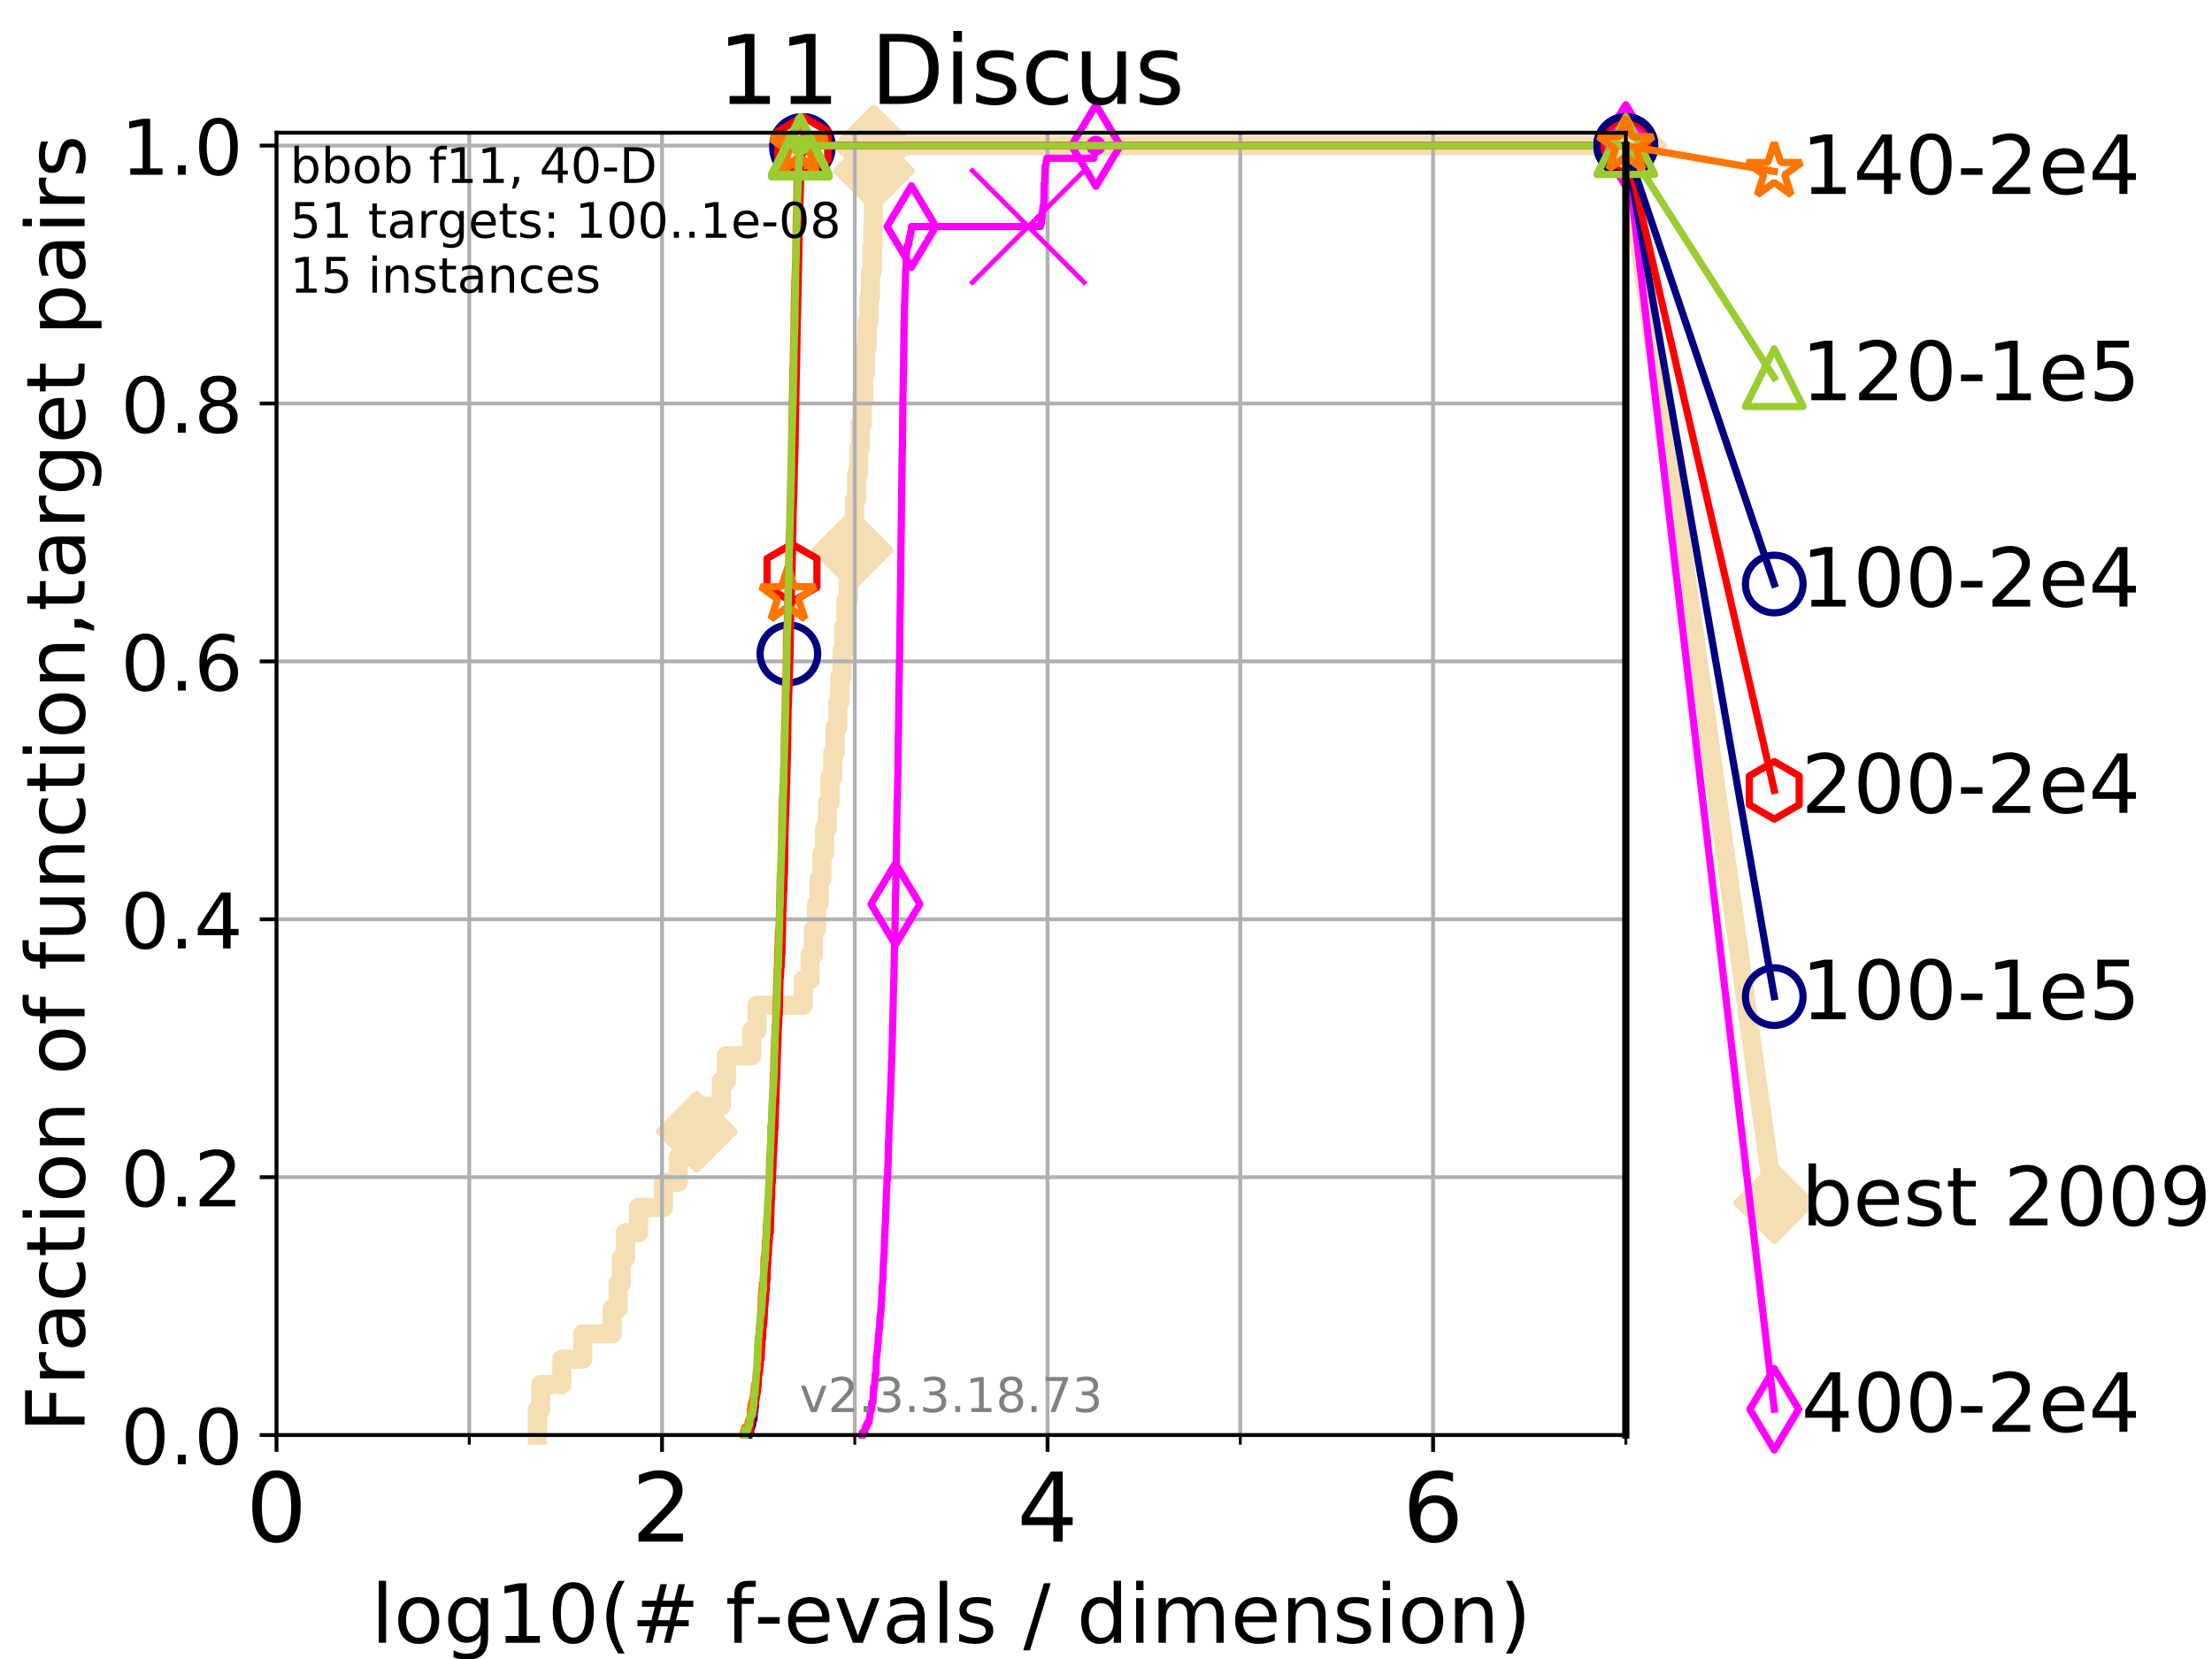 <?xml version="1.0" encoding="utf-8" standalone="no"?>
<!DOCTYPE svg PUBLIC "-//W3C//DTD SVG 1.1//EN"
  "http://www.w3.org/Graphics/SVG/1.1/DTD/svg11.dtd">
<!-- Created with matplotlib (https://matplotlib.org/) -->
<svg height="345.6pt" version="1.1" viewBox="0 0 460.8 345.6" width="460.8pt" xmlns="http://www.w3.org/2000/svg" xmlns:xlink="http://www.w3.org/1999/xlink">
 <defs>
  <style type="text/css">
*{stroke-linecap:butt;stroke-linejoin:round;}
  </style>
 </defs>
 <g id="figure_1">
  <g id="patch_1">
   <path d="M 0 345.6 
L 460.8 345.6 
L 460.8 0 
L 0 0 
z
" style="fill:#ffffff;"/>
  </g>
  <g id="axes_1">
   <g id="patch_2">
    <path d="M 57.6 298.944 
L 338.688 298.944 
L 338.688 27.648 
L 57.6 27.648 
z
" style="fill:#ffffff;"/>
   </g>
   <g id="line2d_1">
    <path d="M 111.956 298.944 
L 111.956 293.677 
L 112.637 293.677 
L 112.637 288.41 
L 117.045 288.41 
L 117.045 283.143 
L 121.389 283.143 
L 121.389 277.877 
L 127.517 277.877 
L 127.517 272.61 
L 128.768 272.61 
L 128.768 267.343 
L 129.44 267.343 
L 129.44 262.076 
L 130.311 262.076 
L 130.311 256.809 
L 133.004 256.809 
L 133.004 251.542 
L 138.205 251.542 
L 138.205 246.275 
L 141.289 246.275 
L 141.289 241.009 
L 145.135 241.009 
L 145.135 235.742 
L 146.3 235.742 
L 146.3 230.475 
L 150.25 230.475 
L 150.25 225.208 
L 151.327 225.208 
L 151.327 219.941 
L 156.6 219.941 
L 156.6 214.674 
L 157.71 214.674 
L 157.71 209.407 
L 167.331 209.407 
L 167.331 204.141 
L 168.766 204.141 
L 168.766 198.874 
L 169.446 198.874 
L 169.446 193.607 
L 170.088 193.607 
L 170.088 188.34 
L 170.647 188.34 
L 170.647 183.073 
L 171.221 183.073 
L 171.221 177.806 
L 171.782 177.806 
L 171.782 172.539 
L 172.335 172.539 
L 172.335 167.272 
L 172.903 167.272 
L 172.903 162.006 
L 173.486 162.006 
L 173.486 156.739 
L 173.985 156.739 
L 173.985 151.472 
L 174.55 151.472 
L 174.55 146.205 
L 174.976 146.205 
L 174.976 140.938 
L 175.404 140.938 
L 175.404 135.671 
L 175.827 135.671 
L 175.827 130.404 
L 176.243 130.404 
L 176.243 125.138 
L 176.726 125.138 
L 176.726 119.871 
L 177.143 119.871 
L 177.143 114.604 
L 177.602 114.604 
L 177.602 109.337 
L 178.007 109.337 
L 178.007 104.07 
L 178.455 104.07 
L 178.455 98.803 
L 178.858 98.803 
L 178.858 93.536 
L 179.198 93.536 
L 179.198 88.27 
L 179.596 88.27 
L 179.596 83.003 
L 179.924 83.003 
L 179.924 77.736 
L 180.286 77.736 
L 180.286 72.469 
L 180.635 72.469 
L 180.635 67.202 
L 181.017 67.202 
L 181.017 61.935 
L 181.322 61.935 
L 181.322 56.668 
L 181.664 56.668 
L 181.664 51.402 
L 181.848 51.402 
L 181.848 46.135 
L 181.922 46.135 
L 181.922 40.868 
L 181.992 40.868 
L 181.992 35.601 
L 182.057 35.601 
L 182.057 30.334 
L 338.688 30.334 
" style="fill:none;stroke:#f5deb3;stroke-linecap:square;stroke-width:4;"/>
   </g>
   <g id="line2d_2">
    <defs>
     <path d="M -0 7.778 
L 7.778 0 
L 0 -7.778 
L -7.778 -0 
z
" id="m69bcf88aa4" style="stroke:#f5deb3;stroke-linejoin:miter;stroke-width:1.5;"/>
    </defs>
    <g>
     <use style="fill:#f5deb3;stroke:#f5deb3;stroke-linejoin:miter;stroke-width:1.5;" x="145.135" xlink:href="#m69bcf88aa4" y="235.742"/>
     <use style="fill:#f5deb3;stroke:#f5deb3;stroke-linejoin:miter;stroke-width:1.5;" x="177.602" xlink:href="#m69bcf88aa4" y="114.604"/>
     <use style="fill:#f5deb3;stroke:#f5deb3;stroke-linejoin:miter;stroke-width:1.5;" x="182.057" xlink:href="#m69bcf88aa4" y="35.601"/>
     <use style="fill:#f5deb3;stroke:#f5deb3;stroke-linejoin:miter;stroke-width:1.5;" x="182.057" xlink:href="#m69bcf88aa4" y="30.334"/>
     <use style="fill:#f5deb3;stroke:#f5deb3;stroke-linejoin:miter;stroke-width:1.5;" x="338.688" xlink:href="#m69bcf88aa4" y="30.334"/>
    </g>
   </g>
   <g id="line2d_3">
    <path style="fill:none;stroke:#f5deb3;stroke-linecap:square;stroke-width:4;"/>
    <g/>
   </g>
   <g id="line2d_4">
    <path d="M 338.688 30.334 
L 369.608 250.594 
" style="fill:none;stroke:#f5deb3;stroke-linecap:square;stroke-width:4;"/>
    <g>
     <use style="fill:#f5deb3;stroke:#f5deb3;stroke-linejoin:miter;stroke-width:1.5;" x="338.688" xlink:href="#m69bcf88aa4" y="30.334"/>
     <use style="fill:#f5deb3;stroke:#f5deb3;stroke-linejoin:miter;stroke-width:1.5;" x="369.608" xlink:href="#m69bcf88aa4" y="250.594"/>
    </g>
   </g>
   <g id="matplotlib.axis_1">
    <g id="xtick_1">
     <g id="line2d_5">
      <path clip-path="url(#p91c72d78e7)" d="M 57.6 298.944 
L 57.6 27.648 
" style="fill:none;stroke:#b0b0b0;stroke-linecap:square;stroke-width:0.8;"/>
     </g>
     <g id="line2d_6">
      <defs>
       <path d="M 0 0 
L 0 3.5 
" id="md8dde1ae9f" style="stroke:#000000;stroke-width:0.8;"/>
      </defs>
      <g>
       <use style="stroke:#000000;stroke-width:0.8;" x="57.6" xlink:href="#md8dde1ae9f" y="298.944"/>
      </g>
     </g>
     <g id="text_1">
      <!-- 0 -->
      <defs>
       <path d="M 31.781 66.406 
Q 24.172 66.406 20.328 58.906 
Q 16.5 51.422 16.5 36.375 
Q 16.5 21.391 20.328 13.891 
Q 24.172 6.391 31.781 6.391 
Q 39.453 6.391 43.281 13.891 
Q 47.125 21.391 47.125 36.375 
Q 47.125 51.422 43.281 58.906 
Q 39.453 66.406 31.781 66.406 
z
M 31.781 74.219 
Q 44.047 74.219 50.516 64.516 
Q 56.984 54.828 56.984 36.375 
Q 56.984 17.969 50.516 8.266 
Q 44.047 -1.422 31.781 -1.422 
Q 19.531 -1.422 13.062 8.266 
Q 6.594 17.969 6.594 36.375 
Q 6.594 54.828 13.062 64.516 
Q 19.531 74.219 31.781 74.219 
z
" id="DejaVuSans-48"/>
      </defs>
      <g transform="translate(51.237 321.141)scale(0.2 -0.2)">
       <use xlink:href="#DejaVuSans-48"/>
      </g>
     </g>
    </g>
    <g id="xtick_2">
     <g id="line2d_7">
      <path clip-path="url(#p91c72d78e7)" d="M 137.911 298.944 
L 137.911 27.648 
" style="fill:none;stroke:#b0b0b0;stroke-linecap:square;stroke-width:0.8;"/>
     </g>
     <g id="line2d_8">
      <g>
       <use style="stroke:#000000;stroke-width:0.8;" x="137.911" xlink:href="#md8dde1ae9f" y="298.944"/>
      </g>
     </g>
     <g id="text_2">
      <!-- 2 -->
      <defs>
       <path d="M 19.188 8.297 
L 53.609 8.297 
L 53.609 0 
L 7.328 0 
L 7.328 8.297 
Q 12.938 14.109 22.625 23.891 
Q 32.328 33.688 34.812 36.531 
Q 39.547 41.844 41.422 45.531 
Q 43.312 49.219 43.312 52.781 
Q 43.312 58.594 39.234 62.25 
Q 35.156 65.922 28.609 65.922 
Q 23.969 65.922 18.812 64.312 
Q 13.672 62.703 7.812 59.422 
L 7.812 69.391 
Q 13.766 71.781 18.938 73 
Q 24.125 74.219 28.422 74.219 
Q 39.75 74.219 46.484 68.547 
Q 53.219 62.891 53.219 53.422 
Q 53.219 48.922 51.531 44.891 
Q 49.859 40.875 45.406 35.406 
Q 44.188 33.984 37.641 27.219 
Q 31.109 20.453 19.188 8.297 
z
" id="DejaVuSans-50"/>
      </defs>
      <g transform="translate(131.548 321.141)scale(0.2 -0.2)">
       <use xlink:href="#DejaVuSans-50"/>
      </g>
     </g>
    </g>
    <g id="xtick_3">
     <g id="line2d_9">
      <path clip-path="url(#p91c72d78e7)" d="M 218.222 298.944 
L 218.222 27.648 
" style="fill:none;stroke:#b0b0b0;stroke-linecap:square;stroke-width:0.8;"/>
     </g>
     <g id="line2d_10">
      <g>
       <use style="stroke:#000000;stroke-width:0.8;" x="218.222" xlink:href="#md8dde1ae9f" y="298.944"/>
      </g>
     </g>
     <g id="text_3">
      <!-- 4 -->
      <defs>
       <path d="M 37.797 64.312 
L 12.891 25.391 
L 37.797 25.391 
z
M 35.203 72.906 
L 47.609 72.906 
L 47.609 25.391 
L 58.016 25.391 
L 58.016 17.188 
L 47.609 17.188 
L 47.609 0 
L 37.797 0 
L 37.797 17.188 
L 4.891 17.188 
L 4.891 26.703 
z
" id="DejaVuSans-52"/>
      </defs>
      <g transform="translate(211.859 321.141)scale(0.2 -0.2)">
       <use xlink:href="#DejaVuSans-52"/>
      </g>
     </g>
    </g>
    <g id="xtick_4">
     <g id="line2d_11">
      <path clip-path="url(#p91c72d78e7)" d="M 298.533 298.944 
L 298.533 27.648 
" style="fill:none;stroke:#b0b0b0;stroke-linecap:square;stroke-width:0.8;"/>
     </g>
     <g id="line2d_12">
      <g>
       <use style="stroke:#000000;stroke-width:0.8;" x="298.533" xlink:href="#md8dde1ae9f" y="298.944"/>
      </g>
     </g>
     <g id="text_4">
      <!-- 6 -->
      <defs>
       <path d="M 33.016 40.375 
Q 26.375 40.375 22.484 35.828 
Q 18.609 31.297 18.609 23.391 
Q 18.609 15.531 22.484 10.953 
Q 26.375 6.391 33.016 6.391 
Q 39.656 6.391 43.531 10.953 
Q 47.406 15.531 47.406 23.391 
Q 47.406 31.297 43.531 35.828 
Q 39.656 40.375 33.016 40.375 
z
M 52.594 71.297 
L 52.594 62.312 
Q 48.875 64.062 45.094 64.984 
Q 41.312 65.922 37.594 65.922 
Q 27.828 65.922 22.672 59.328 
Q 17.531 52.734 16.797 39.406 
Q 19.672 43.656 24.016 45.922 
Q 28.375 48.188 33.594 48.188 
Q 44.578 48.188 50.953 41.516 
Q 57.328 34.859 57.328 23.391 
Q 57.328 12.156 50.688 5.359 
Q 44.047 -1.422 33.016 -1.422 
Q 20.359 -1.422 13.672 8.266 
Q 6.984 17.969 6.984 36.375 
Q 6.984 53.656 15.188 63.938 
Q 23.391 74.219 37.203 74.219 
Q 40.922 74.219 44.703 73.484 
Q 48.484 72.75 52.594 71.297 
z
" id="DejaVuSans-54"/>
      </defs>
      <g transform="translate(292.17 321.141)scale(0.2 -0.2)">
       <use xlink:href="#DejaVuSans-54"/>
      </g>
     </g>
    </g>
    <g id="xtick_5">
     <g id="line2d_13">
      <path clip-path="url(#p91c72d78e7)" d="M 97.755 298.944 
L 97.755 27.648 
" style="fill:none;stroke:#b0b0b0;stroke-linecap:square;stroke-width:0.8;"/>
     </g>
     <g id="line2d_14">
      <defs>
       <path d="M 0 0 
L 0 2 
" id="m816140fa64" style="stroke:#000000;stroke-width:0.6;"/>
      </defs>
      <g>
       <use style="stroke:#000000;stroke-width:0.6;" x="97.755" xlink:href="#m816140fa64" y="298.944"/>
      </g>
     </g>
    </g>
    <g id="xtick_6">
     <g id="line2d_15">
      <path clip-path="url(#p91c72d78e7)" d="M 178.066 298.944 
L 178.066 27.648 
" style="fill:none;stroke:#b0b0b0;stroke-linecap:square;stroke-width:0.8;"/>
     </g>
     <g id="line2d_16">
      <g>
       <use style="stroke:#000000;stroke-width:0.6;" x="178.066" xlink:href="#m816140fa64" y="298.944"/>
      </g>
     </g>
    </g>
    <g id="xtick_7">
     <g id="line2d_17">
      <path clip-path="url(#p91c72d78e7)" d="M 258.377 298.944 
L 258.377 27.648 
" style="fill:none;stroke:#b0b0b0;stroke-linecap:square;stroke-width:0.8;"/>
     </g>
     <g id="line2d_18">
      <g>
       <use style="stroke:#000000;stroke-width:0.6;" x="258.377" xlink:href="#m816140fa64" y="298.944"/>
      </g>
     </g>
    </g>
    <g id="xtick_8">
     <g id="line2d_19">
      <path clip-path="url(#p91c72d78e7)" d="M 338.688 298.944 
L 338.688 27.648 
" style="fill:none;stroke:#b0b0b0;stroke-linecap:square;stroke-width:0.8;"/>
     </g>
     <g id="line2d_20">
      <g>
       <use style="stroke:#000000;stroke-width:0.6;" x="338.688" xlink:href="#m816140fa64" y="298.944"/>
      </g>
     </g>
    </g>
    <g id="text_5">
     <!-- log10(# f-evals / dimension) -->
     <defs>
      <path d="M 9.422 75.984 
L 18.406 75.984 
L 18.406 0 
L 9.422 0 
z
" id="DejaVuSans-108"/>
      <path d="M 30.609 48.391 
Q 23.391 48.391 19.188 42.75 
Q 14.984 37.109 14.984 27.297 
Q 14.984 17.484 19.156 11.844 
Q 23.344 6.203 30.609 6.203 
Q 37.797 6.203 41.984 11.859 
Q 46.188 17.531 46.188 27.297 
Q 46.188 37.016 41.984 42.703 
Q 37.797 48.391 30.609 48.391 
z
M 30.609 56 
Q 42.328 56 49.016 48.375 
Q 55.719 40.766 55.719 27.297 
Q 55.719 13.875 49.016 6.219 
Q 42.328 -1.422 30.609 -1.422 
Q 18.844 -1.422 12.172 6.219 
Q 5.516 13.875 5.516 27.297 
Q 5.516 40.766 12.172 48.375 
Q 18.844 56 30.609 56 
z
" id="DejaVuSans-111"/>
      <path d="M 45.406 27.984 
Q 45.406 37.75 41.375 43.109 
Q 37.359 48.484 30.078 48.484 
Q 22.859 48.484 18.828 43.109 
Q 14.797 37.75 14.797 27.984 
Q 14.797 18.266 18.828 12.891 
Q 22.859 7.516 30.078 7.516 
Q 37.359 7.516 41.375 12.891 
Q 45.406 18.266 45.406 27.984 
z
M 54.391 6.781 
Q 54.391 -7.172 48.188 -13.984 
Q 42 -20.797 29.203 -20.797 
Q 24.469 -20.797 20.266 -20.094 
Q 16.062 -19.391 12.109 -17.922 
L 12.109 -9.188 
Q 16.062 -11.328 19.922 -12.344 
Q 23.781 -13.375 27.781 -13.375 
Q 36.625 -13.375 41.016 -8.766 
Q 45.406 -4.156 45.406 5.172 
L 45.406 9.625 
Q 42.625 4.781 38.281 2.391 
Q 33.938 0 27.875 0 
Q 17.828 0 11.672 7.656 
Q 5.516 15.328 5.516 27.984 
Q 5.516 40.672 11.672 48.328 
Q 17.828 56 27.875 56 
Q 33.938 56 38.281 53.609 
Q 42.625 51.219 45.406 46.391 
L 45.406 54.688 
L 54.391 54.688 
z
" id="DejaVuSans-103"/>
      <path d="M 12.406 8.297 
L 28.516 8.297 
L 28.516 63.922 
L 10.984 60.406 
L 10.984 69.391 
L 28.422 72.906 
L 38.281 72.906 
L 38.281 8.297 
L 54.391 8.297 
L 54.391 0 
L 12.406 0 
z
" id="DejaVuSans-49"/>
      <path d="M 31 75.875 
Q 24.469 64.656 21.281 53.656 
Q 18.109 42.672 18.109 31.391 
Q 18.109 20.125 21.312 9.062 
Q 24.516 -2 31 -13.188 
L 23.188 -13.188 
Q 15.875 -1.703 12.234 9.375 
Q 8.594 20.453 8.594 31.391 
Q 8.594 42.281 12.203 53.312 
Q 15.828 64.359 23.188 75.875 
z
" id="DejaVuSans-40"/>
      <path d="M 51.125 44 
L 36.922 44 
L 32.812 27.688 
L 47.125 27.688 
z
M 43.797 71.781 
L 38.719 51.516 
L 52.984 51.516 
L 58.109 71.781 
L 65.922 71.781 
L 60.891 51.516 
L 76.125 51.516 
L 76.125 44 
L 58.984 44 
L 54.984 27.688 
L 70.516 27.688 
L 70.516 20.219 
L 53.078 20.219 
L 48 0 
L 40.188 0 
L 45.219 20.219 
L 30.906 20.219 
L 25.875 0 
L 18.016 0 
L 23.094 20.219 
L 7.719 20.219 
L 7.719 27.688 
L 24.906 27.688 
L 29 44 
L 13.281 44 
L 13.281 51.516 
L 30.906 51.516 
L 35.891 71.781 
z
" id="DejaVuSans-35"/>
      <path id="DejaVuSans-32"/>
      <path d="M 37.109 75.984 
L 37.109 68.5 
L 28.516 68.5 
Q 23.688 68.5 21.797 66.547 
Q 19.922 64.594 19.922 59.516 
L 19.922 54.688 
L 34.719 54.688 
L 34.719 47.703 
L 19.922 47.703 
L 19.922 0 
L 10.891 0 
L 10.891 47.703 
L 2.297 47.703 
L 2.297 54.688 
L 10.891 54.688 
L 10.891 58.5 
Q 10.891 67.625 15.141 71.797 
Q 19.391 75.984 28.609 75.984 
z
" id="DejaVuSans-102"/>
      <path d="M 4.891 31.391 
L 31.203 31.391 
L 31.203 23.391 
L 4.891 23.391 
z
" id="DejaVuSans-45"/>
      <path d="M 56.203 29.594 
L 56.203 25.203 
L 14.891 25.203 
Q 15.484 15.922 20.484 11.062 
Q 25.484 6.203 34.422 6.203 
Q 39.594 6.203 44.453 7.469 
Q 49.312 8.734 54.109 11.281 
L 54.109 2.781 
Q 49.266 0.734 44.188 -0.344 
Q 39.109 -1.422 33.891 -1.422 
Q 20.797 -1.422 13.156 6.188 
Q 5.516 13.812 5.516 26.812 
Q 5.516 40.234 12.766 48.109 
Q 20.016 56 32.328 56 
Q 43.359 56 49.781 48.891 
Q 56.203 41.797 56.203 29.594 
z
M 47.219 32.234 
Q 47.125 39.594 43.094 43.984 
Q 39.062 48.391 32.422 48.391 
Q 24.906 48.391 20.391 44.141 
Q 15.875 39.891 15.188 32.172 
z
" id="DejaVuSans-101"/>
      <path d="M 2.984 54.688 
L 12.5 54.688 
L 29.594 8.797 
L 46.688 54.688 
L 56.203 54.688 
L 35.688 0 
L 23.484 0 
z
" id="DejaVuSans-118"/>
      <path d="M 34.281 27.484 
Q 23.391 27.484 19.188 25 
Q 14.984 22.516 14.984 16.5 
Q 14.984 11.719 18.141 8.906 
Q 21.297 6.109 26.703 6.109 
Q 34.188 6.109 38.703 11.406 
Q 43.219 16.703 43.219 25.484 
L 43.219 27.484 
z
M 52.203 31.203 
L 52.203 0 
L 43.219 0 
L 43.219 8.297 
Q 40.141 3.328 35.547 0.953 
Q 30.953 -1.422 24.312 -1.422 
Q 15.922 -1.422 10.953 3.297 
Q 6 8.016 6 15.922 
Q 6 25.141 12.172 29.828 
Q 18.359 34.516 30.609 34.516 
L 43.219 34.516 
L 43.219 35.406 
Q 43.219 41.609 39.141 45 
Q 35.062 48.391 27.688 48.391 
Q 23 48.391 18.547 47.266 
Q 14.109 46.141 10.016 43.891 
L 10.016 52.203 
Q 14.938 54.109 19.578 55.047 
Q 24.219 56 28.609 56 
Q 40.484 56 46.344 49.844 
Q 52.203 43.703 52.203 31.203 
z
" id="DejaVuSans-97"/>
      <path d="M 44.281 53.078 
L 44.281 44.578 
Q 40.484 46.531 36.375 47.5 
Q 32.281 48.484 27.875 48.484 
Q 21.188 48.484 17.844 46.438 
Q 14.5 44.391 14.5 40.281 
Q 14.5 37.156 16.891 35.375 
Q 19.281 33.594 26.516 31.984 
L 29.594 31.297 
Q 39.156 29.25 43.188 25.516 
Q 47.219 21.781 47.219 15.094 
Q 47.219 7.469 41.188 3.016 
Q 35.156 -1.422 24.609 -1.422 
Q 20.219 -1.422 15.453 -0.562 
Q 10.688 0.297 5.422 2 
L 5.422 11.281 
Q 10.406 8.688 15.234 7.391 
Q 20.062 6.109 24.812 6.109 
Q 31.156 6.109 34.562 8.281 
Q 37.984 10.453 37.984 14.406 
Q 37.984 18.062 35.516 20.016 
Q 33.062 21.969 24.703 23.781 
L 21.578 24.516 
Q 13.234 26.266 9.516 29.906 
Q 5.812 33.547 5.812 39.891 
Q 5.812 47.609 11.281 51.797 
Q 16.75 56 26.812 56 
Q 31.781 56 36.172 55.266 
Q 40.578 54.547 44.281 53.078 
z
" id="DejaVuSans-115"/>
      <path d="M 25.391 72.906 
L 33.688 72.906 
L 8.297 -9.281 
L 0 -9.281 
z
" id="DejaVuSans-47"/>
      <path d="M 45.406 46.391 
L 45.406 75.984 
L 54.391 75.984 
L 54.391 0 
L 45.406 0 
L 45.406 8.203 
Q 42.578 3.328 38.25 0.953 
Q 33.938 -1.422 27.875 -1.422 
Q 17.969 -1.422 11.734 6.484 
Q 5.516 14.406 5.516 27.297 
Q 5.516 40.188 11.734 48.094 
Q 17.969 56 27.875 56 
Q 33.938 56 38.25 53.625 
Q 42.578 51.266 45.406 46.391 
z
M 14.797 27.297 
Q 14.797 17.391 18.875 11.75 
Q 22.953 6.109 30.078 6.109 
Q 37.203 6.109 41.297 11.75 
Q 45.406 17.391 45.406 27.297 
Q 45.406 37.203 41.297 42.844 
Q 37.203 48.484 30.078 48.484 
Q 22.953 48.484 18.875 42.844 
Q 14.797 37.203 14.797 27.297 
z
" id="DejaVuSans-100"/>
      <path d="M 9.422 54.688 
L 18.406 54.688 
L 18.406 0 
L 9.422 0 
z
M 9.422 75.984 
L 18.406 75.984 
L 18.406 64.594 
L 9.422 64.594 
z
" id="DejaVuSans-105"/>
      <path d="M 52 44.188 
Q 55.375 50.25 60.062 53.125 
Q 64.75 56 71.094 56 
Q 79.641 56 84.281 50.016 
Q 88.922 44.047 88.922 33.016 
L 88.922 0 
L 79.891 0 
L 79.891 32.719 
Q 79.891 40.578 77.094 44.375 
Q 74.312 48.188 68.609 48.188 
Q 61.625 48.188 57.562 43.547 
Q 53.516 38.922 53.516 30.906 
L 53.516 0 
L 44.484 0 
L 44.484 32.719 
Q 44.484 40.625 41.703 44.406 
Q 38.922 48.188 33.109 48.188 
Q 26.219 48.188 22.156 43.531 
Q 18.109 38.875 18.109 30.906 
L 18.109 0 
L 9.078 0 
L 9.078 54.688 
L 18.109 54.688 
L 18.109 46.188 
Q 21.188 51.219 25.484 53.609 
Q 29.781 56 35.688 56 
Q 41.656 56 45.828 52.969 
Q 50 49.953 52 44.188 
z
" id="DejaVuSans-109"/>
      <path d="M 54.891 33.016 
L 54.891 0 
L 45.906 0 
L 45.906 32.719 
Q 45.906 40.484 42.875 44.328 
Q 39.844 48.188 33.797 48.188 
Q 26.516 48.188 22.312 43.547 
Q 18.109 38.922 18.109 30.906 
L 18.109 0 
L 9.078 0 
L 9.078 54.688 
L 18.109 54.688 
L 18.109 46.188 
Q 21.344 51.125 25.703 53.562 
Q 30.078 56 35.797 56 
Q 45.219 56 50.047 50.172 
Q 54.891 44.344 54.891 33.016 
z
" id="DejaVuSans-110"/>
      <path d="M 8.016 75.875 
L 15.828 75.875 
Q 23.141 64.359 26.781 53.312 
Q 30.422 42.281 30.422 31.391 
Q 30.422 20.453 26.781 9.375 
Q 23.141 -1.703 15.828 -13.188 
L 8.016 -13.188 
Q 14.5 -2 17.703 9.062 
Q 20.906 20.125 20.906 31.391 
Q 20.906 42.672 17.703 53.656 
Q 14.5 64.656 8.016 75.875 
z
" id="DejaVuSans-41"/>
     </defs>
     <g transform="translate(77.303 342.218)scale(0.17 -0.17)">
      <use xlink:href="#DejaVuSans-108"/>
      <use x="27.783" xlink:href="#DejaVuSans-111"/>
      <use x="88.965" xlink:href="#DejaVuSans-103"/>
      <use x="152.441" xlink:href="#DejaVuSans-49"/>
      <use x="216.064" xlink:href="#DejaVuSans-48"/>
      <use x="279.688" xlink:href="#DejaVuSans-40"/>
      <use x="318.701" xlink:href="#DejaVuSans-35"/>
      <use x="402.49" xlink:href="#DejaVuSans-32"/>
      <use x="434.277" xlink:href="#DejaVuSans-102"/>
      <use x="469.404" xlink:href="#DejaVuSans-45"/>
      <use x="505.488" xlink:href="#DejaVuSans-101"/>
      <use x="567.012" xlink:href="#DejaVuSans-118"/>
      <use x="626.191" xlink:href="#DejaVuSans-97"/>
      <use x="687.471" xlink:href="#DejaVuSans-108"/>
      <use x="715.254" xlink:href="#DejaVuSans-115"/>
      <use x="767.354" xlink:href="#DejaVuSans-32"/>
      <use x="799.141" xlink:href="#DejaVuSans-47"/>
      <use x="832.832" xlink:href="#DejaVuSans-32"/>
      <use x="864.619" xlink:href="#DejaVuSans-100"/>
      <use x="928.096" xlink:href="#DejaVuSans-105"/>
      <use x="955.879" xlink:href="#DejaVuSans-109"/>
      <use x="1053.291" xlink:href="#DejaVuSans-101"/>
      <use x="1114.814" xlink:href="#DejaVuSans-110"/>
      <use x="1178.193" xlink:href="#DejaVuSans-115"/>
      <use x="1230.293" xlink:href="#DejaVuSans-105"/>
      <use x="1258.076" xlink:href="#DejaVuSans-111"/>
      <use x="1319.258" xlink:href="#DejaVuSans-110"/>
      <use x="1382.637" xlink:href="#DejaVuSans-41"/>
     </g>
    </g>
   </g>
   <g id="matplotlib.axis_2">
    <g id="ytick_1">
     <g id="line2d_21">
      <path clip-path="url(#p91c72d78e7)" d="M 57.6 298.944 
L 338.688 298.944 
" style="fill:none;stroke:#b0b0b0;stroke-linecap:square;stroke-width:0.8;"/>
     </g>
     <g id="line2d_22">
      <defs>
       <path d="M 0 0 
L -3.5 0 
" id="me7d8198845" style="stroke:#000000;stroke-width:0.8;"/>
      </defs>
      <g>
       <use style="stroke:#000000;stroke-width:0.8;" x="57.6" xlink:href="#me7d8198845" y="298.944"/>
      </g>
     </g>
     <g id="text_6">
      <!-- 0.0 -->
      <defs>
       <path d="M 10.688 12.406 
L 21 12.406 
L 21 0 
L 10.688 0 
z
" id="DejaVuSans-46"/>
      </defs>
      <g transform="translate(25.155 305.023)scale(0.16 -0.16)">
       <use xlink:href="#DejaVuSans-48"/>
       <use x="63.623" xlink:href="#DejaVuSans-46"/>
       <use x="95.41" xlink:href="#DejaVuSans-48"/>
      </g>
     </g>
    </g>
    <g id="ytick_2">
     <g id="line2d_23">
      <path clip-path="url(#p91c72d78e7)" d="M 57.6 245.222 
L 338.688 245.222 
" style="fill:none;stroke:#b0b0b0;stroke-linecap:square;stroke-width:0.8;"/>
     </g>
     <g id="line2d_24">
      <g>
       <use style="stroke:#000000;stroke-width:0.8;" x="57.6" xlink:href="#me7d8198845" y="245.222"/>
      </g>
     </g>
     <g id="text_7">
      <!-- 0.2 -->
      <g transform="translate(25.155 251.301)scale(0.16 -0.16)">
       <use xlink:href="#DejaVuSans-48"/>
       <use x="63.623" xlink:href="#DejaVuSans-46"/>
       <use x="95.41" xlink:href="#DejaVuSans-50"/>
      </g>
     </g>
    </g>
    <g id="ytick_3">
     <g id="line2d_25">
      <path clip-path="url(#p91c72d78e7)" d="M 57.6 191.5 
L 338.688 191.5 
" style="fill:none;stroke:#b0b0b0;stroke-linecap:square;stroke-width:0.8;"/>
     </g>
     <g id="line2d_26">
      <g>
       <use style="stroke:#000000;stroke-width:0.8;" x="57.6" xlink:href="#me7d8198845" y="191.5"/>
      </g>
     </g>
     <g id="text_8">
      <!-- 0.4 -->
      <g transform="translate(25.155 197.579)scale(0.16 -0.16)">
       <use xlink:href="#DejaVuSans-48"/>
       <use x="63.623" xlink:href="#DejaVuSans-46"/>
       <use x="95.41" xlink:href="#DejaVuSans-52"/>
      </g>
     </g>
    </g>
    <g id="ytick_4">
     <g id="line2d_27">
      <path clip-path="url(#p91c72d78e7)" d="M 57.6 137.778 
L 338.688 137.778 
" style="fill:none;stroke:#b0b0b0;stroke-linecap:square;stroke-width:0.8;"/>
     </g>
     <g id="line2d_28">
      <g>
       <use style="stroke:#000000;stroke-width:0.8;" x="57.6" xlink:href="#me7d8198845" y="137.778"/>
      </g>
     </g>
     <g id="text_9">
      <!-- 0.6 -->
      <g transform="translate(25.155 143.857)scale(0.16 -0.16)">
       <use xlink:href="#DejaVuSans-48"/>
       <use x="63.623" xlink:href="#DejaVuSans-46"/>
       <use x="95.41" xlink:href="#DejaVuSans-54"/>
      </g>
     </g>
    </g>
    <g id="ytick_5">
     <g id="line2d_29">
      <path clip-path="url(#p91c72d78e7)" d="M 57.6 84.056 
L 338.688 84.056 
" style="fill:none;stroke:#b0b0b0;stroke-linecap:square;stroke-width:0.8;"/>
     </g>
     <g id="line2d_30">
      <g>
       <use style="stroke:#000000;stroke-width:0.8;" x="57.6" xlink:href="#me7d8198845" y="84.056"/>
      </g>
     </g>
     <g id="text_10">
      <!-- 0.8 -->
      <defs>
       <path d="M 31.781 34.625 
Q 24.75 34.625 20.719 30.859 
Q 16.703 27.094 16.703 20.516 
Q 16.703 13.922 20.719 10.156 
Q 24.75 6.391 31.781 6.391 
Q 38.812 6.391 42.859 10.172 
Q 46.922 13.969 46.922 20.516 
Q 46.922 27.094 42.891 30.859 
Q 38.875 34.625 31.781 34.625 
z
M 21.922 38.812 
Q 15.578 40.375 12.031 44.719 
Q 8.5 49.078 8.5 55.328 
Q 8.5 64.062 14.719 69.141 
Q 20.953 74.219 31.781 74.219 
Q 42.672 74.219 48.875 69.141 
Q 55.078 64.062 55.078 55.328 
Q 55.078 49.078 51.531 44.719 
Q 48 40.375 41.703 38.812 
Q 48.828 37.156 52.797 32.312 
Q 56.781 27.484 56.781 20.516 
Q 56.781 9.906 50.312 4.234 
Q 43.844 -1.422 31.781 -1.422 
Q 19.734 -1.422 13.25 4.234 
Q 6.781 9.906 6.781 20.516 
Q 6.781 27.484 10.781 32.312 
Q 14.797 37.156 21.922 38.812 
z
M 18.312 54.391 
Q 18.312 48.734 21.844 45.562 
Q 25.391 42.391 31.781 42.391 
Q 38.141 42.391 41.719 45.562 
Q 45.312 48.734 45.312 54.391 
Q 45.312 60.062 41.719 63.234 
Q 38.141 66.406 31.781 66.406 
Q 25.391 66.406 21.844 63.234 
Q 18.312 60.062 18.312 54.391 
z
" id="DejaVuSans-56"/>
      </defs>
      <g transform="translate(25.155 90.135)scale(0.16 -0.16)">
       <use xlink:href="#DejaVuSans-48"/>
       <use x="63.623" xlink:href="#DejaVuSans-46"/>
       <use x="95.41" xlink:href="#DejaVuSans-56"/>
      </g>
     </g>
    </g>
    <g id="ytick_6">
     <g id="line2d_31">
      <path clip-path="url(#p91c72d78e7)" d="M 57.6 30.334 
L 338.688 30.334 
" style="fill:none;stroke:#b0b0b0;stroke-linecap:square;stroke-width:0.8;"/>
     </g>
     <g id="line2d_32">
      <g>
       <use style="stroke:#000000;stroke-width:0.8;" x="57.6" xlink:href="#me7d8198845" y="30.334"/>
      </g>
     </g>
     <g id="text_11">
      <!-- 1.0 -->
      <g transform="translate(25.155 36.413)scale(0.16 -0.16)">
       <use xlink:href="#DejaVuSans-49"/>
       <use x="63.623" xlink:href="#DejaVuSans-46"/>
       <use x="95.41" xlink:href="#DejaVuSans-48"/>
      </g>
     </g>
    </g>
    <g id="text_12">
     <!-- Fraction of function,target pairs -->
     <defs>
      <path d="M 9.812 72.906 
L 51.703 72.906 
L 51.703 64.594 
L 19.672 64.594 
L 19.672 43.109 
L 48.578 43.109 
L 48.578 34.812 
L 19.672 34.812 
L 19.672 0 
L 9.812 0 
z
" id="DejaVuSans-70"/>
      <path d="M 41.109 46.297 
Q 39.594 47.172 37.812 47.578 
Q 36.031 48 33.891 48 
Q 26.266 48 22.188 43.047 
Q 18.109 38.094 18.109 28.812 
L 18.109 0 
L 9.078 0 
L 9.078 54.688 
L 18.109 54.688 
L 18.109 46.188 
Q 20.953 51.172 25.484 53.578 
Q 30.031 56 36.531 56 
Q 37.453 56 38.578 55.875 
Q 39.703 55.766 41.062 55.516 
z
" id="DejaVuSans-114"/>
      <path d="M 48.781 52.594 
L 48.781 44.188 
Q 44.969 46.297 41.141 47.344 
Q 37.312 48.391 33.406 48.391 
Q 24.656 48.391 19.812 42.844 
Q 14.984 37.312 14.984 27.297 
Q 14.984 17.281 19.812 11.734 
Q 24.656 6.203 33.406 6.203 
Q 37.312 6.203 41.141 7.25 
Q 44.969 8.297 48.781 10.406 
L 48.781 2.094 
Q 45.016 0.344 40.984 -0.531 
Q 36.969 -1.422 32.422 -1.422 
Q 20.062 -1.422 12.781 6.344 
Q 5.516 14.109 5.516 27.297 
Q 5.516 40.672 12.859 48.328 
Q 20.219 56 33.016 56 
Q 37.156 56 41.109 55.141 
Q 45.062 54.297 48.781 52.594 
z
" id="DejaVuSans-99"/>
      <path d="M 18.312 70.219 
L 18.312 54.688 
L 36.812 54.688 
L 36.812 47.703 
L 18.312 47.703 
L 18.312 18.016 
Q 18.312 11.328 20.141 9.422 
Q 21.969 7.516 27.594 7.516 
L 36.812 7.516 
L 36.812 0 
L 27.594 0 
Q 17.188 0 13.234 3.875 
Q 9.281 7.766 9.281 18.016 
L 9.281 47.703 
L 2.688 47.703 
L 2.688 54.688 
L 9.281 54.688 
L 9.281 70.219 
z
" id="DejaVuSans-116"/>
      <path d="M 8.5 21.578 
L 8.5 54.688 
L 17.484 54.688 
L 17.484 21.922 
Q 17.484 14.156 20.5 10.266 
Q 23.531 6.391 29.594 6.391 
Q 36.859 6.391 41.078 11.031 
Q 45.312 15.672 45.312 23.688 
L 45.312 54.688 
L 54.297 54.688 
L 54.297 0 
L 45.312 0 
L 45.312 8.406 
Q 42.047 3.422 37.719 1 
Q 33.406 -1.422 27.688 -1.422 
Q 18.266 -1.422 13.375 4.438 
Q 8.5 10.297 8.5 21.578 
z
M 31.109 56 
z
" id="DejaVuSans-117"/>
      <path d="M 11.719 12.406 
L 22.016 12.406 
L 22.016 4 
L 14.016 -11.625 
L 7.719 -11.625 
L 11.719 4 
z
" id="DejaVuSans-44"/>
      <path d="M 18.109 8.203 
L 18.109 -20.797 
L 9.078 -20.797 
L 9.078 54.688 
L 18.109 54.688 
L 18.109 46.391 
Q 20.953 51.266 25.266 53.625 
Q 29.594 56 35.594 56 
Q 45.562 56 51.781 48.094 
Q 58.016 40.188 58.016 27.297 
Q 58.016 14.406 51.781 6.484 
Q 45.562 -1.422 35.594 -1.422 
Q 29.594 -1.422 25.266 0.953 
Q 20.953 3.328 18.109 8.203 
z
M 48.688 27.297 
Q 48.688 37.203 44.609 42.844 
Q 40.531 48.484 33.406 48.484 
Q 26.266 48.484 22.188 42.844 
Q 18.109 37.203 18.109 27.297 
Q 18.109 17.391 22.188 11.75 
Q 26.266 6.109 33.406 6.109 
Q 40.531 6.109 44.609 11.75 
Q 48.688 17.391 48.688 27.297 
z
" id="DejaVuSans-112"/>
     </defs>
     <g transform="translate(17.62 298.435)rotate(-90)scale(0.17 -0.17)">
      <use xlink:href="#DejaVuSans-70"/>
      <use x="57.41" xlink:href="#DejaVuSans-114"/>
      <use x="98.523" xlink:href="#DejaVuSans-97"/>
      <use x="159.803" xlink:href="#DejaVuSans-99"/>
      <use x="214.783" xlink:href="#DejaVuSans-116"/>
      <use x="253.992" xlink:href="#DejaVuSans-105"/>
      <use x="281.775" xlink:href="#DejaVuSans-111"/>
      <use x="342.957" xlink:href="#DejaVuSans-110"/>
      <use x="406.336" xlink:href="#DejaVuSans-32"/>
      <use x="438.123" xlink:href="#DejaVuSans-111"/>
      <use x="499.305" xlink:href="#DejaVuSans-102"/>
      <use x="534.51" xlink:href="#DejaVuSans-32"/>
      <use x="566.297" xlink:href="#DejaVuSans-102"/>
      <use x="601.502" xlink:href="#DejaVuSans-117"/>
      <use x="664.881" xlink:href="#DejaVuSans-110"/>
      <use x="728.26" xlink:href="#DejaVuSans-99"/>
      <use x="783.24" xlink:href="#DejaVuSans-116"/>
      <use x="822.449" xlink:href="#DejaVuSans-105"/>
      <use x="850.232" xlink:href="#DejaVuSans-111"/>
      <use x="911.414" xlink:href="#DejaVuSans-110"/>
      <use x="974.793" xlink:href="#DejaVuSans-44"/>
      <use x="1006.58" xlink:href="#DejaVuSans-116"/>
      <use x="1045.789" xlink:href="#DejaVuSans-97"/>
      <use x="1107.068" xlink:href="#DejaVuSans-114"/>
      <use x="1148.166" xlink:href="#DejaVuSans-103"/>
      <use x="1211.643" xlink:href="#DejaVuSans-101"/>
      <use x="1273.166" xlink:href="#DejaVuSans-116"/>
      <use x="1312.375" xlink:href="#DejaVuSans-32"/>
      <use x="1344.162" xlink:href="#DejaVuSans-112"/>
      <use x="1407.639" xlink:href="#DejaVuSans-97"/>
      <use x="1468.918" xlink:href="#DejaVuSans-105"/>
      <use x="1496.701" xlink:href="#DejaVuSans-114"/>
      <use x="1537.814" xlink:href="#DejaVuSans-115"/>
     </g>
    </g>
   </g>
   <g id="line2d_33">
    <defs>
     <path d="M 0 1.5 
C 0.398 1.5 0.779 1.342 1.061 1.061 
C 1.342 0.779 1.5 0.398 1.5 0 
C 1.5 -0.398 1.342 -0.779 1.061 -1.061 
C 0.779 -1.342 0.398 -1.5 0 -1.5 
C -0.398 -1.5 -0.779 -1.342 -1.061 -1.061 
C -1.342 -0.779 -1.5 -0.398 -1.5 0 
C -1.5 0.398 -1.342 0.779 -1.061 1.061 
C -0.779 1.342 -0.398 1.5 0 1.5 
z
" id="m91b36f8ec0" style="stroke:#f5deb3;"/>
    </defs>
    <g>
     <use style="fill:#f5deb3;stroke:#f5deb3;" x="182.057" xlink:href="#m91b36f8ec0" y="30.334"/>
     <use style="fill:#f5deb3;stroke:#f5deb3;" x="182.057" xlink:href="#m91b36f8ec0" y="30.334"/>
    </g>
   </g>
   <g id="line2d_34">
    <defs>
     <path d="M 0 1.5 
C 0.398 1.5 0.779 1.342 1.061 1.061 
C 1.342 0.779 1.5 0.398 1.5 0 
C 1.5 -0.398 1.342 -0.779 1.061 -1.061 
C 0.779 -1.342 0.398 -1.5 0 -1.5 
C -0.398 -1.5 -0.779 -1.342 -1.061 -1.061 
C -1.342 -0.779 -1.5 -0.398 -1.5 0 
C -1.5 0.398 -1.342 0.779 -1.061 1.061 
C -0.779 1.342 -0.398 1.5 0 1.5 
z
" id="m2e101de1a7" style="stroke:#000080;"/>
    </defs>
    <g>
     <use style="fill:#000080;stroke:#000080;" x="166.99" xlink:href="#m2e101de1a7" y="30.334"/>
     <use style="fill:#000080;stroke:#000080;" x="166.99" xlink:href="#m2e101de1a7" y="30.334"/>
    </g>
   </g>
   <g id="line2d_35">
    <path d="M 155.995 298.944 
L 155.995 298.417 
L 156.388 298.417 
L 156.412 297.364 
L 156.615 297.364 
L 156.615 296.837 
L 156.786 296.837 
L 156.796 295.784 
L 157.052 295.784 
L 157.141 294.204 
L 157.233 294.204 
L 157.342 292.624 
L 157.348 292.624 
L 157.452 289.464 
L 157.468 289.464 
L 157.468 288.937 
L 157.765 288.937 
L 157.765 288.41 
L 157.904 288.41 
L 157.966 286.304 
L 158.034 286.304 
L 158.108 283.67 
L 158.164 283.67 
L 158.206 282.09 
L 158.456 282.09 
L 158.514 279.457 
L 158.594 279.457 
L 158.659 278.403 
L 158.765 278.403 
L 158.864 276.823 
L 158.904 276.823 
L 158.936 275.77 
L 159.042 275.77 
L 159.152 273.136 
L 159.157 273.136 
L 159.174 272.083 
L 159.296 272.083 
L 159.387 269.976 
L 159.443 269.976 
L 159.524 267.343 
L 159.559 267.343 
L 159.666 265.236 
L 159.682 265.236 
L 159.776 263.129 
L 159.836 263.129 
L 159.937 260.496 
L 159.958 260.496 
L 160.045 256.809 
L 160.086 256.809 
L 160.163 253.649 
L 160.2 253.649 
L 160.218 252.596 
L 160.317 252.596 
L 160.417 248.909 
L 160.622 248.909 
L 160.706 246.275 
L 160.787 246.275 
L 160.886 243.115 
L 160.898 243.115 
L 161.008 239.428 
L 161.03 239.428 
L 161.137 235.215 
L 161.158 235.215 
L 161.246 233.108 
L 161.285 233.108 
L 161.379 231.001 
L 161.398 231.001 
L 161.493 226.788 
L 161.512 226.788 
L 161.585 224.155 
L 161.648 224.155 
L 161.758 220.468 
L 161.763 220.468 
L 161.858 217.834 
L 161.883 217.834 
L 161.986 214.674 
L 162.018 214.674 
L 162.128 210.987 
L 162.143 210.987 
L 162.242 207.827 
L 162.261 207.827 
L 162.357 203.614 
L 162.375 203.614 
L 162.475 200.98 
L 162.489 200.98 
L 162.58 197.82 
L 162.608 197.82 
L 162.713 192.027 
L 162.774 192.027 
L 162.874 188.867 
L 162.921 188.867 
L 162.992 185.18 
L 163.033 185.18 
L 163.138 179.913 
L 163.16 179.913 
L 163.24 174.646 
L 163.304 174.646 
L 163.407 170.433 
L 163.43 170.433 
L 163.524 165.692 
L 163.552 165.692 
L 163.649 161.479 
L 163.664 161.479 
L 163.773 156.212 
L 163.776 156.212 
L 163.871 152.525 
L 163.89 152.525 
L 163.989 147.785 
L 164.018 147.785 
L 164.128 141.992 
L 164.137 141.992 
L 164.232 137.778 
L 164.266 137.778 
L 164.358 134.618 
L 164.381 134.618 
L 164.488 129.351 
L 164.5 129.351 
L 164.584 124.611 
L 164.647 124.611 
L 164.755 119.344 
L 164.768 119.344 
L 164.872 113.55 
L 164.886 113.55 
L 164.995 106.704 
L 165.008 106.704 
L 165.104 103.017 
L 165.145 103.017 
L 165.223 98.277 
L 165.257 98.277 
L 165.362 91.43 
L 165.381 91.43 
L 165.491 84.583 
L 165.505 84.583 
L 165.573 79.843 
L 165.617 79.843 
L 165.717 73.522 
L 165.739 73.522 
L 165.836 68.782 
L 165.872 68.782 
L 165.961 61.409 
L 165.988 61.409 
L 166.094 58.248 
L 166.107 58.248 
L 166.198 51.402 
L 166.218 51.402 
L 166.319 46.661 
L 166.33 46.661 
L 166.438 41.921 
L 166.443 41.921 
L 166.518 38.234 
L 166.56 38.234 
L 166.658 33.494 
L 166.682 33.494 
L 166.759 31.914 
L 166.833 31.914 
L 166.89 30.861 
L 166.99 30.861 
L 166.99 30.334 
L 338.688 30.334 
L 338.688 30.334 
" style="fill:none;stroke:#000080;stroke-linecap:square;stroke-width:1.5;"/>
   </g>
   <g id="line2d_36">
    <defs>
     <path d="M 0 6 
C 1.591 6 3.117 5.368 4.243 4.243 
C 5.368 3.117 6 1.591 6 0 
C 6 -1.591 5.368 -3.117 4.243 -4.243 
C 3.117 -5.368 1.591 -6 0 -6 
C -1.591 -6 -3.117 -5.368 -4.243 -4.243 
C -5.368 -3.117 -6 -1.591 -6 0 
C -6 1.591 -5.368 3.117 -4.243 4.243 
C -3.117 5.368 -1.591 6 0 6 
z
" id="maaa04c8da5" style="stroke:#000080;stroke-width:1.5;"/>
    </defs>
    <g>
     <use style="fill-opacity:0;stroke:#000080;stroke-width:1.5;" x="164.342" xlink:href="#maaa04c8da5" y="136.198"/>
     <use style="fill-opacity:0;stroke:#000080;stroke-width:1.5;" x="166.99" xlink:href="#maaa04c8da5" y="30.861"/>
     <use style="fill-opacity:0;stroke:#000080;stroke-width:1.5;" x="166.99" xlink:href="#maaa04c8da5" y="30.334"/>
     <use style="fill-opacity:0;stroke:#000080;stroke-width:1.5;" x="338.688" xlink:href="#maaa04c8da5" y="30.334"/>
    </g>
   </g>
   <g id="line2d_37">
    <path style="fill:none;stroke:#000080;stroke-linecap:square;stroke-width:1.5;"/>
    <g/>
   </g>
   <g id="line2d_38">
    <g>
     <use style="fill:#000080;stroke:#000080;" x="167.312" xlink:href="#m2e101de1a7" y="30.334"/>
     <use style="fill:#000080;stroke:#000080;" x="167.312" xlink:href="#m2e101de1a7" y="30.334"/>
    </g>
   </g>
   <g id="line2d_39">
    <path d="M 155.669 298.944 
L 155.669 298.417 
L 155.798 298.417 
L 155.798 297.891 
L 156.206 297.891 
L 156.294 296.837 
L 156.522 296.837 
L 156.591 295.784 
L 156.792 295.784 
L 156.892 294.204 
L 156.971 294.204 
L 156.971 293.677 
L 157.131 293.677 
L 157.131 293.15 
L 157.274 293.15 
L 157.328 291.57 
L 157.445 291.57 
L 157.527 290.517 
L 157.557 290.517 
L 157.661 287.884 
L 157.703 287.884 
L 157.715 286.83 
L 157.871 286.83 
L 157.962 285.25 
L 158.002 285.25 
L 158.083 283.67 
L 158.138 283.67 
L 158.214 282.09 
L 158.282 282.09 
L 158.385 279.457 
L 158.485 279.457 
L 158.485 278.93 
L 158.724 278.93 
L 158.835 276.296 
L 158.881 276.296 
L 158.959 273.663 
L 158.994 273.663 
L 159.068 272.083 
L 159.116 272.083 
L 159.126 271.03 
L 159.253 271.03 
L 159.253 270.503 
L 159.415 270.503 
L 159.5 266.816 
L 159.54 266.816 
L 159.647 264.183 
L 159.706 264.183 
L 159.791 262.076 
L 159.843 262.076 
L 159.948 259.443 
L 159.996 259.443 
L 160.089 256.809 
L 160.117 256.809 
L 160.18 254.702 
L 160.235 254.702 
L 160.344 251.016 
L 160.364 251.016 
L 160.467 249.436 
L 160.498 249.436 
L 160.586 247.329 
L 160.614 247.329 
L 160.719 243.115 
L 160.727 243.115 
L 160.835 240.482 
L 160.841 240.482 
L 160.946 237.322 
L 160.969 237.322 
L 160.989 235.215 
L 161.105 235.215 
L 161.206 232.582 
L 161.223 232.582 
L 161.308 227.841 
L 161.383 227.841 
L 161.44 225.208 
L 161.503 225.208 
L 161.594 223.101 
L 161.625 223.101 
L 161.714 219.414 
L 161.771 219.414 
L 161.863 216.781 
L 161.886 216.781 
L 161.997 212.041 
L 162.028 212.041 
L 162.124 208.354 
L 162.142 208.354 
L 162.201 205.721 
L 162.266 205.721 
L 162.371 201.507 
L 162.418 201.507 
L 162.498 197.294 
L 162.579 197.294 
L 162.69 192.553 
L 162.696 192.553 
L 162.791 187.813 
L 162.828 187.813 
L 162.937 182.546 
L 162.986 182.546 
L 163.083 178.333 
L 163.112 178.333 
L 163.216 172.539 
L 163.231 172.539 
L 163.34 168.853 
L 163.368 168.853 
L 163.476 165.166 
L 163.485 165.166 
L 163.569 157.792 
L 163.615 157.792 
L 163.722 154.105 
L 163.758 154.105 
L 163.86 149.892 
L 163.878 149.892 
L 163.983 145.678 
L 163.993 145.678 
L 164.104 141.465 
L 164.106 141.465 
L 164.216 137.778 
L 164.231 137.778 
L 164.339 133.038 
L 164.346 133.038 
L 164.449 129.878 
L 164.458 129.878 
L 164.546 126.191 
L 164.588 126.191 
L 164.664 120.924 
L 164.708 120.924 
L 164.818 116.711 
L 164.82 116.711 
L 164.917 109.337 
L 164.944 109.337 
L 165.047 104.597 
L 165.064 104.597 
L 165.173 98.803 
L 165.178 98.803 
L 165.289 91.43 
L 165.292 91.43 
L 165.4 85.636 
L 165.409 85.636 
L 165.502 80.369 
L 165.533 80.369 
L 165.634 72.996 
L 165.648 72.996 
L 165.759 68.782 
L 165.76 68.782 
L 165.843 64.042 
L 165.876 64.042 
L 165.951 58.775 
L 165.99 58.775 
L 166.092 51.928 
L 166.129 51.928 
L 166.239 44.028 
L 166.293 44.028 
L 166.403 38.234 
L 166.445 38.234 
L 166.524 36.654 
L 166.556 36.654 
L 166.598 34.548 
L 166.681 34.548 
L 166.783 33.494 
L 166.798 33.494 
L 166.89 32.441 
L 166.925 32.441 
L 166.925 31.914 
L 167.081 31.914 
L 167.081 31.387 
L 167.226 31.387 
L 167.312 30.334 
L 338.688 30.334 
L 338.688 30.334 
" style="fill:none;stroke:#000080;stroke-linecap:square;stroke-width:1.5;"/>
   </g>
   <g id="line2d_40">
    <g>
     <use style="fill-opacity:0;stroke:#000080;stroke-width:1.5;" x="167.312" xlink:href="#maaa04c8da5" y="30.861"/>
     <use style="fill-opacity:0;stroke:#000080;stroke-width:1.5;" x="167.312" xlink:href="#maaa04c8da5" y="30.334"/>
     <use style="fill-opacity:0;stroke:#000080;stroke-width:1.5;" x="167.312" xlink:href="#maaa04c8da5" y="30.334"/>
     <use style="fill-opacity:0;stroke:#000080;stroke-width:1.5;" x="338.688" xlink:href="#maaa04c8da5" y="30.334"/>
    </g>
   </g>
   <g id="line2d_41">
    <path style="fill:none;stroke:#000080;stroke-linecap:square;stroke-width:1.5;"/>
    <g/>
   </g>
   <g id="line2d_42">
    <defs>
     <path d="M 0 1.5 
C 0.398 1.5 0.779 1.342 1.061 1.061 
C 1.342 0.779 1.5 0.398 1.5 0 
C 1.5 -0.398 1.342 -0.779 1.061 -1.061 
C 0.779 -1.342 0.398 -1.5 0 -1.5 
C -0.398 -1.5 -0.779 -1.342 -1.061 -1.061 
C -1.342 -0.779 -1.5 -0.398 -1.5 0 
C -1.5 0.398 -1.342 0.779 -1.061 1.061 
C -0.779 1.342 -0.398 1.5 0 1.5 
z
" id="m69898f67a5" style="stroke:#ff00ff;"/>
    </defs>
    <g>
     <use style="fill:#ff00ff;stroke:#ff00ff;" x="228.294" xlink:href="#m69898f67a5" y="30.334"/>
     <use style="fill:#ff00ff;stroke:#ff00ff;" x="228.294" xlink:href="#m69898f67a5" y="30.334"/>
    </g>
   </g>
   <g id="line2d_43">
    <path d="M 179.592 298.944 
L 179.592 298.417 
L 180.173 298.417 
L 180.224 297.364 
L 180.473 297.364 
L 180.473 296.837 
L 180.727 296.837 
L 180.727 296.311 
L 181.045 296.311 
L 181.128 295.257 
L 181.194 295.257 
L 181.281 294.204 
L 181.354 294.204 
L 181.354 293.677 
L 181.534 293.677 
L 181.63 292.097 
L 181.857 292.097 
L 181.925 289.99 
L 181.979 289.99 
L 181.984 288.937 
L 182.154 288.937 
L 182.263 287.357 
L 182.297 287.357 
L 182.304 286.304 
L 182.473 286.304 
L 182.571 282.617 
L 182.65 282.617 
L 182.713 281.563 
L 182.78 281.563 
L 182.856 279.983 
L 182.914 279.983 
L 183.018 277.877 
L 183.11 277.877 
L 183.126 276.823 
L 183.223 276.823 
L 183.321 274.19 
L 183.426 274.19 
L 183.523 272.61 
L 183.547 272.61 
L 183.6 271.03 
L 183.671 271.03 
L 183.778 267.87 
L 183.798 267.87 
L 183.884 266.816 
L 183.916 266.816 
L 184.018 263.129 
L 184.04 263.129 
L 184.11 261.549 
L 184.175 261.549 
L 184.276 257.336 
L 184.318 257.336 
L 184.428 254.702 
L 184.451 254.702 
L 184.543 251.542 
L 184.573 251.542 
L 184.674 247.855 
L 184.73 247.855 
L 184.768 245.749 
L 184.874 245.749 
L 184.983 242.589 
L 185.015 242.589 
L 185.081 237.848 
L 185.144 237.848 
L 185.242 233.635 
L 185.282 233.635 
L 185.372 231.001 
L 185.393 231.001 
L 185.471 228.368 
L 185.505 228.368 
L 185.612 224.155 
L 185.632 224.155 
L 185.731 220.994 
L 185.755 220.994 
L 185.864 217.308 
L 185.868 217.308 
L 185.977 212.567 
L 185.989 212.567 
L 186.096 207.827 
L 186.1 207.827 
L 186.173 204.141 
L 186.216 204.141 
L 186.315 197.82 
L 186.338 197.82 
L 186.437 193.08 
L 186.452 193.08 
L 186.544 186.76 
L 186.567 186.76 
L 186.678 180.44 
L 186.682 180.44 
L 186.793 173.593 
L 186.793 173.593 
L 186.894 166.746 
L 186.921 166.746 
L 187.024 161.479 
L 187.036 161.479 
L 187.139 152.525 
L 187.162 152.525 
L 187.268 143.045 
L 187.278 143.045 
L 187.388 136.725 
L 187.392 136.725 
L 187.503 128.298 
L 187.508 128.298 
L 187.613 120.397 
L 187.619 120.397 
L 187.726 110.917 
L 187.734 110.917 
L 187.843 101.437 
L 187.85 101.437 
L 187.961 93.536 
L 187.988 93.536 
L 188.095 83.003 
L 188.103 83.003 
L 188.208 77.209 
L 188.215 77.209 
L 188.324 68.255 
L 188.336 68.255 
L 188.419 63.515 
L 188.458 63.515 
L 188.554 59.829 
L 188.571 59.829 
L 188.674 56.142 
L 188.716 56.142 
L 188.797 52.982 
L 188.842 52.982 
L 188.904 51.402 
L 189.12 51.402 
L 189.12 50.875 
L 189.33 50.875 
L 189.366 49.821 
L 189.491 49.821 
L 189.491 49.295 
L 189.61 49.295 
L 189.72 48.241 
L 189.837 48.241 
L 189.867 47.188 
L 216.755 47.188 
L 216.755 46.661 
L 216.915 46.661 
L 216.987 45.608 
L 217.074 45.608 
L 217.12 44.028 
L 217.209 44.028 
L 217.276 42.975 
L 217.42 42.975 
L 217.522 38.234 
L 217.601 38.234 
L 217.707 35.074 
L 217.72 35.074 
L 217.72 34.548 
L 217.864 34.548 
L 217.974 33.494 
L 218.056 33.494 
L 218.056 32.968 
L 227.893 32.968 
L 227.993 31.914 
L 228.155 31.914 
L 228.21 30.861 
L 228.294 30.861 
L 228.294 30.334 
L 338.688 30.334 
L 338.688 30.334 
" style="fill:none;stroke:#ff00ff;stroke-linecap:square;stroke-width:1.5;"/>
   </g>
   <g id="line2d_44">
    <defs>
     <path d="M -0 8.485 
L 5.091 0 
L 0 -8.485 
L -5.091 -0 
z
" id="m0466871aa5" style="stroke:#ff00ff;stroke-linejoin:miter;stroke-width:1.5;"/>
    </defs>
    <g>
     <use style="fill-opacity:0;stroke:#ff00ff;stroke-linejoin:miter;stroke-width:1.5;" x="186.536" xlink:href="#m0466871aa5" y="188.34"/>
     <use style="fill-opacity:0;stroke:#ff00ff;stroke-linejoin:miter;stroke-width:1.5;" x="189.867" xlink:href="#m0466871aa5" y="47.188"/>
     <use style="fill-opacity:0;stroke:#ff00ff;stroke-linejoin:miter;stroke-width:1.5;" x="228.294" xlink:href="#m0466871aa5" y="30.334"/>
     <use style="fill-opacity:0;stroke:#ff00ff;stroke-linejoin:miter;stroke-width:1.5;" x="338.688" xlink:href="#m0466871aa5" y="30.334"/>
    </g>
   </g>
   <g id="line2d_45">
    <path style="fill:none;stroke:#ff00ff;stroke-linecap:square;stroke-width:1.5;"/>
    <g/>
   </g>
   <g id="line2d_46">
    <path clip-path="url(#p91c72d78e7)" d="M 214.203 47.188 
" style="fill:none;stroke:#ff00ff;stroke-linecap:square;stroke-width:1.5;"/>
    <defs>
     <path d="M -12 12 
L 12 -12 
M -12 -12 
L 12 12 
" id="ma0a17adec0" style="stroke:#ff00ff;"/>
    </defs>
    <g clip-path="url(#p91c72d78e7)">
     <use style="fill:#ff00ff;stroke:#ff00ff;" x="214.203" xlink:href="#ma0a17adec0" y="47.188"/>
    </g>
   </g>
   <g id="line2d_47">
    <defs>
     <path d="M 0 1.5 
C 0.398 1.5 0.779 1.342 1.061 1.061 
C 1.342 0.779 1.5 0.398 1.5 0 
C 1.5 -0.398 1.342 -0.779 1.061 -1.061 
C 0.779 -1.342 0.398 -1.5 0 -1.5 
C -0.398 -1.5 -0.779 -1.342 -1.061 -1.061 
C -1.342 -0.779 -1.5 -0.398 -1.5 0 
C -1.5 0.398 -1.342 0.779 -1.061 1.061 
C -0.779 1.342 -0.398 1.5 0 1.5 
z
" id="me6527649f5" style="stroke:#ff0000;"/>
    </defs>
    <g>
     <use style="fill:#ff0000;stroke:#ff0000;" x="167.282" xlink:href="#me6527649f5" y="30.334"/>
     <use style="fill:#ff0000;stroke:#ff0000;" x="167.282" xlink:href="#me6527649f5" y="30.334"/>
    </g>
   </g>
   <g id="line2d_48">
    <path d="M 155.255 298.944 
L 155.255 298.417 
L 156.154 298.417 
L 156.154 297.891 
L 156.373 297.891 
L 156.483 296.311 
L 156.534 296.311 
L 156.57 295.257 
L 156.743 295.257 
L 156.749 294.204 
L 157.092 294.204 
L 157.186 292.624 
L 157.225 292.624 
L 157.225 292.097 
L 157.427 292.097 
L 157.536 290.517 
L 157.674 290.517 
L 157.674 289.99 
L 157.79 289.99 
L 157.881 288.937 
L 157.911 288.937 
L 158.01 286.83 
L 158.041 286.83 
L 158.096 285.777 
L 158.238 285.777 
L 158.327 284.197 
L 158.377 284.197 
L 158.413 283.143 
L 158.555 283.143 
L 158.657 280.51 
L 158.698 280.51 
L 158.743 278.93 
L 158.868 278.93 
L 158.934 276.296 
L 159.003 276.296 
L 159.003 275.77 
L 159.117 275.77 
L 159.223 273.136 
L 159.251 273.136 
L 159.332 271.03 
L 159.457 271.03 
L 159.529 268.923 
L 159.607 268.923 
L 159.708 266.816 
L 159.776 266.816 
L 159.871 263.656 
L 159.896 263.656 
L 159.986 261.549 
L 160.04 261.549 
L 160.135 259.443 
L 160.174 259.443 
L 160.283 257.862 
L 160.297 257.862 
L 160.335 256.809 
L 160.465 256.809 
L 160.566 253.122 
L 160.583 253.122 
L 160.662 249.962 
L 160.711 249.962 
L 160.815 246.275 
L 160.884 246.275 
L 160.983 243.642 
L 161.011 243.642 
L 161.093 240.482 
L 161.142 240.482 
L 161.246 237.848 
L 161.272 237.848 
L 161.375 235.215 
L 161.42 235.215 
L 161.523 231.528 
L 161.533 231.528 
L 161.644 228.368 
L 161.649 228.368 
L 161.759 224.681 
L 161.799 224.681 
L 161.902 220.468 
L 161.916 220.468 
L 162.007 217.308 
L 162.039 217.308 
L 162.137 213.621 
L 162.195 213.621 
L 162.264 211.514 
L 162.313 211.514 
L 162.408 206.774 
L 162.428 206.774 
L 162.497 203.614 
L 162.581 203.614 
L 162.651 201.507 
L 162.739 201.507 
L 162.814 198.874 
L 162.878 198.874 
L 162.971 194.66 
L 162.992 194.66 
L 163.067 189.393 
L 163.132 189.393 
L 163.224 185.706 
L 163.289 185.706 
L 163.359 182.02 
L 163.416 182.02 
L 163.525 173.593 
L 163.529 173.593 
L 163.633 169.906 
L 163.645 169.906 
L 163.754 167.272 
L 163.758 167.272 
L 163.864 163.059 
L 163.878 163.059 
L 163.977 158.846 
L 163.992 158.846 
L 164.092 153.052 
L 164.105 153.052 
L 164.181 147.258 
L 164.221 147.258 
L 164.316 144.098 
L 164.336 144.098 
L 164.437 140.411 
L 164.449 140.411 
L 164.52 137.251 
L 164.562 137.251 
L 164.671 129.878 
L 164.673 129.878 
L 164.774 126.191 
L 164.798 126.191 
L 164.902 120.924 
L 164.915 120.924 
L 165.021 117.764 
L 165.03 117.764 
L 165.113 111.444 
L 165.142 111.444 
L 165.251 105.65 
L 165.26 105.65 
L 165.359 102.49 
L 165.379 102.49 
L 165.489 96.697 
L 165.508 96.697 
L 165.607 93.01 
L 165.622 93.01 
L 165.732 85.636 
L 165.739 85.636 
L 165.85 79.316 
L 165.873 79.316 
L 165.975 72.996 
L 165.988 72.996 
L 166.098 66.149 
L 166.122 66.149 
L 166.218 61.409 
L 166.236 61.409 
L 166.339 55.615 
L 166.349 55.615 
L 166.445 50.348 
L 166.461 50.348 
L 166.568 44.555 
L 166.573 44.555 
L 166.682 40.868 
L 166.69 40.868 
L 166.786 37.181 
L 166.823 37.181 
L 166.922 34.021 
L 166.993 34.021 
L 167.103 31.387 
L 167.229 31.387 
L 167.282 30.334 
L 338.688 30.334 
L 338.688 30.334 
" style="fill:none;stroke:#ff0000;stroke-linecap:square;stroke-width:1.5;"/>
   </g>
   <g id="line2d_49">
    <defs>
     <path d="M 0 -6 
L -5.196 -3 
L -5.196 3 
L -0 6 
L 5.196 3 
L 5.196 -3 
z
" id="m807edd6505" style="stroke:#ff0000;stroke-linejoin:miter;stroke-width:1.5;"/>
    </defs>
    <g>
     <use style="fill-opacity:0;stroke:#ff0000;stroke-linejoin:miter;stroke-width:1.5;" x="164.985" xlink:href="#m807edd6505" y="119.344"/>
     <use style="fill-opacity:0;stroke:#ff0000;stroke-linejoin:miter;stroke-width:1.5;" x="167.282" xlink:href="#m807edd6505" y="30.334"/>
     <use style="fill-opacity:0;stroke:#ff0000;stroke-linejoin:miter;stroke-width:1.5;" x="167.282" xlink:href="#m807edd6505" y="30.334"/>
     <use style="fill-opacity:0;stroke:#ff0000;stroke-linejoin:miter;stroke-width:1.5;" x="338.688" xlink:href="#m807edd6505" y="30.334"/>
    </g>
   </g>
   <g id="line2d_50">
    <path style="fill:none;stroke:#ff0000;stroke-linecap:square;stroke-width:1.5;"/>
    <g/>
   </g>
   <g id="line2d_51">
    <defs>
     <path d="M 0 1.5 
C 0.398 1.5 0.779 1.342 1.061 1.061 
C 1.342 0.779 1.5 0.398 1.5 0 
C 1.5 -0.398 1.342 -0.779 1.061 -1.061 
C 0.779 -1.342 0.398 -1.5 0 -1.5 
C -0.398 -1.5 -0.779 -1.342 -1.061 -1.061 
C -1.342 -0.779 -1.5 -0.398 -1.5 0 
C -1.5 0.398 -1.342 0.779 -1.061 1.061 
C -0.779 1.342 -0.398 1.5 0 1.5 
z
" id="mc3228cede3" style="stroke:#ff7500;"/>
    </defs>
    <g>
     <use style="fill:#ff7500;stroke:#ff7500;" x="166.479" xlink:href="#mc3228cede3" y="30.334"/>
     <use style="fill:#ff7500;stroke:#ff7500;" x="166.479" xlink:href="#mc3228cede3" y="30.334"/>
    </g>
   </g>
   <g id="line2d_52">
    <path d="M 154.862 298.944 
L 154.926 297.891 
L 155.1 297.891 
L 155.1 297.364 
L 155.795 297.364 
L 155.826 296.311 
L 155.965 296.311 
L 155.965 295.784 
L 156.227 295.784 
L 156.328 293.677 
L 156.366 293.677 
L 156.435 292.624 
L 156.579 292.624 
L 156.579 292.097 
L 156.815 292.097 
L 156.834 291.044 
L 156.997 291.044 
L 157.073 289.464 
L 157.179 289.464 
L 157.189 288.41 
L 157.325 288.41 
L 157.435 287.357 
L 157.459 287.357 
L 157.459 286.83 
L 157.591 286.83 
L 157.628 285.25 
L 157.758 285.25 
L 157.793 283.67 
L 157.883 283.67 
L 157.958 281.563 
L 157.995 281.563 
L 158.082 278.93 
L 158.13 278.93 
L 158.221 276.296 
L 158.252 276.296 
L 158.343 274.716 
L 158.388 274.716 
L 158.483 273.136 
L 158.515 273.136 
L 158.621 269.45 
L 158.69 269.45 
L 158.727 268.396 
L 158.805 268.396 
L 158.814 267.343 
L 158.946 267.343 
L 159.022 265.763 
L 159.079 265.763 
L 159.166 262.076 
L 159.267 262.076 
L 159.299 261.023 
L 159.378 261.023 
L 159.465 258.389 
L 159.556 258.389 
L 159.632 255.229 
L 159.701 255.229 
L 159.761 253.649 
L 159.86 253.649 
L 159.969 249.962 
L 160.029 249.962 
L 160.1 248.909 
L 160.144 248.909 
L 160.254 245.222 
L 160.26 245.222 
L 160.357 240.482 
L 160.439 240.482 
L 160.548 237.848 
L 160.564 237.848 
L 160.59 234.688 
L 160.686 234.688 
L 160.797 232.582 
L 160.806 232.582 
L 160.88 229.421 
L 160.932 229.421 
L 161.043 226.261 
L 161.046 226.261 
L 161.096 223.628 
L 161.159 223.628 
L 161.269 218.888 
L 161.288 218.888 
L 161.399 215.728 
L 161.426 215.728 
L 161.48 213.621 
L 161.556 213.621 
L 161.649 209.934 
L 161.668 209.934 
L 161.772 205.721 
L 161.799 205.721 
L 161.897 201.507 
L 161.95 201.507 
L 162.042 197.294 
L 162.064 197.294 
L 162.161 194.133 
L 162.23 194.133 
L 162.325 192.027 
L 162.345 192.027 
L 162.449 186.233 
L 162.475 186.233 
L 162.537 182.02 
L 162.642 182.02 
L 162.737 177.806 
L 162.788 177.806 
L 162.891 170.433 
L 162.911 170.433 
L 163.003 166.219 
L 163.048 166.219 
L 163.133 163.586 
L 163.166 163.586 
L 163.256 159.899 
L 163.287 159.899 
L 163.394 153.579 
L 163.406 153.579 
L 163.513 149.892 
L 163.521 149.892 
L 163.627 143.045 
L 163.639 143.045 
L 163.746 139.885 
L 163.762 139.885 
L 163.858 131.985 
L 163.876 131.985 
L 163.986 129.878 
L 163.997 129.878 
L 164.084 125.664 
L 164.112 125.664 
L 164.211 119.344 
L 164.255 119.344 
L 164.36 113.55 
L 164.366 113.55 
L 164.476 110.39 
L 164.494 110.39 
L 164.603 105.124 
L 164.621 105.124 
L 164.731 99.857 
L 164.746 99.857 
L 164.855 95.116 
L 164.868 95.116 
L 164.976 87.216 
L 164.983 87.216 
L 165.09 81.949 
L 165.111 81.949 
L 165.196 76.156 
L 165.231 76.156 
L 165.339 70.362 
L 165.368 70.362 
L 165.479 62.462 
L 165.499 62.462 
L 165.602 57.722 
L 165.634 57.722 
L 165.739 54.562 
L 165.754 54.562 
L 165.862 46.661 
L 165.873 46.661 
L 165.98 40.868 
L 165.996 40.868 
L 166.08 36.128 
L 166.114 36.128 
L 166.212 33.494 
L 166.256 33.494 
L 166.341 31.387 
L 166.428 31.387 
L 166.479 30.334 
L 338.688 30.334 
L 338.688 30.334 
" style="fill:none;stroke:#ff7500;stroke-linecap:square;stroke-width:1.5;"/>
   </g>
   <g id="line2d_53">
    <defs>
     <path d="M 0 -6 
L -1.347 -1.854 
L -5.706 -1.854 
L -2.18 0.708 
L -3.527 4.854 
L -0 2.292 
L 3.527 4.854 
L 2.18 0.708 
L 5.706 -1.854 
L 1.347 -1.854 
z
" id="m9e06853a20" style="stroke:#ff7500;stroke-linejoin:bevel;stroke-width:1.5;"/>
    </defs>
    <g>
     <use style="fill-opacity:0;stroke:#ff7500;stroke-linejoin:bevel;stroke-width:1.5;" x="164.148" xlink:href="#m9e06853a20" y="124.084"/>
     <use style="fill-opacity:0;stroke:#ff7500;stroke-linejoin:bevel;stroke-width:1.5;" x="166.479" xlink:href="#m9e06853a20" y="30.861"/>
     <use style="fill-opacity:0;stroke:#ff7500;stroke-linejoin:bevel;stroke-width:1.5;" x="166.479" xlink:href="#m9e06853a20" y="30.334"/>
     <use style="fill-opacity:0;stroke:#ff7500;stroke-linejoin:bevel;stroke-width:1.5;" x="338.688" xlink:href="#m9e06853a20" y="30.334"/>
    </g>
   </g>
   <g id="line2d_54">
    <path style="fill:none;stroke:#ff7500;stroke-linecap:square;stroke-width:1.5;"/>
    <g/>
   </g>
   <g id="line2d_55">
    <defs>
     <path d="M 0 1.5 
C 0.398 1.5 0.779 1.342 1.061 1.061 
C 1.342 0.779 1.5 0.398 1.5 0 
C 1.5 -0.398 1.342 -0.779 1.061 -1.061 
C 0.779 -1.342 0.398 -1.5 0 -1.5 
C -0.398 -1.5 -0.779 -1.342 -1.061 -1.061 
C -1.342 -0.779 -1.5 -0.398 -1.5 0 
C -1.5 0.398 -1.342 0.779 -1.061 1.061 
C -0.779 1.342 -0.398 1.5 0 1.5 
z
" id="m244fce1246" style="stroke:#9acd32;"/>
    </defs>
    <g>
     <use style="fill:#9acd32;stroke:#9acd32;" x="166.727" xlink:href="#m244fce1246" y="30.334"/>
     <use style="fill:#9acd32;stroke:#9acd32;" x="166.727" xlink:href="#m244fce1246" y="30.334"/>
    </g>
   </g>
   <g id="line2d_56">
    <path d="M 155.134 298.944 
L 155.139 297.891 
L 155.789 297.891 
L 155.789 297.364 
L 155.916 297.364 
L 155.916 296.837 
L 156.136 296.837 
L 156.243 295.257 
L 156.338 295.257 
L 156.338 294.731 
L 156.775 294.731 
L 156.783 293.677 
L 156.906 293.677 
L 156.933 292.624 
L 157.048 292.624 
L 157.106 290.517 
L 157.281 290.517 
L 157.387 288.41 
L 157.444 288.41 
L 157.527 285.777 
L 157.625 285.777 
L 157.709 283.143 
L 157.74 283.143 
L 157.819 279.983 
L 157.912 279.983 
L 157.959 278.403 
L 158.12 278.403 
L 158.199 276.296 
L 158.318 276.296 
L 158.396 274.19 
L 158.481 274.19 
L 158.481 273.663 
L 158.615 273.663 
L 158.664 272.083 
L 158.764 272.083 
L 158.82 269.976 
L 158.875 269.976 
L 158.877 268.923 
L 159.027 268.923 
L 159.114 264.709 
L 159.174 264.709 
L 159.244 263.656 
L 159.286 263.656 
L 159.347 262.603 
L 159.407 262.603 
L 159.511 260.496 
L 159.534 260.496 
L 159.632 257.862 
L 159.686 257.862 
L 159.789 255.229 
L 159.803 255.229 
L 159.867 252.596 
L 159.919 252.596 
L 160.026 249.436 
L 160.031 249.436 
L 160.139 246.802 
L 160.198 246.802 
L 160.303 244.169 
L 160.313 244.169 
L 160.406 241.535 
L 160.428 241.535 
L 160.531 237.848 
L 160.548 237.848 
L 160.659 235.215 
L 160.68 235.215 
L 160.761 231.528 
L 160.839 231.528 
L 160.915 228.368 
L 161.005 228.368 
L 161.1 226.261 
L 161.151 226.261 
L 161.245 223.628 
L 161.285 223.628 
L 161.372 218.888 
L 161.42 218.888 
L 161.502 215.201 
L 161.551 215.201 
L 161.661 212.041 
L 161.727 212.041 
L 161.784 209.934 
L 161.848 209.934 
L 161.957 205.721 
L 161.974 205.721 
L 162.054 201.507 
L 162.156 201.507 
L 162.259 196.767 
L 162.272 196.767 
L 162.367 193.607 
L 162.392 193.607 
L 162.449 188.867 
L 162.511 188.867 
L 162.61 183.6 
L 162.626 183.6 
L 162.725 179.386 
L 162.772 179.386 
L 162.858 175.699 
L 162.909 175.699 
L 163.017 172.539 
L 163.023 172.539 
L 163.127 167.799 
L 163.141 167.799 
L 163.247 163.586 
L 163.273 163.586 
L 163.382 158.319 
L 163.387 158.319 
L 163.457 154.632 
L 163.501 154.632 
L 163.601 149.365 
L 163.651 149.365 
L 163.723 144.098 
L 163.783 144.098 
L 163.892 138.305 
L 163.9 138.305 
L 163.994 132.511 
L 164.012 132.511 
L 164.121 129.351 
L 164.136 129.351 
L 164.237 123.031 
L 164.256 123.031 
L 164.363 117.764 
L 164.367 117.764 
L 164.421 114.077 
L 164.482 114.077 
L 164.589 109.337 
L 164.603 109.337 
L 164.714 103.543 
L 164.729 103.543 
L 164.839 99.33 
L 164.842 99.33 
L 164.945 91.956 
L 164.973 91.956 
L 165.082 87.743 
L 165.091 87.743 
L 165.194 84.056 
L 165.211 84.056 
L 165.311 78.789 
L 165.324 78.789 
L 165.422 72.469 
L 165.442 72.469 
L 165.54 68.255 
L 165.576 68.255 
L 165.662 61.935 
L 165.696 61.935 
L 165.793 54.562 
L 165.82 54.562 
L 165.915 49.821 
L 165.935 49.821 
L 166.03 45.608 
L 166.064 45.608 
L 166.162 40.868 
L 166.19 40.868 
L 166.293 37.181 
L 166.342 37.181 
L 166.445 34.021 
L 166.473 34.021 
L 166.548 31.914 
L 166.609 31.914 
L 166.66 30.861 
L 166.727 30.861 
L 166.727 30.334 
L 338.688 30.334 
L 338.688 30.334 
" style="fill:none;stroke:#9acd32;stroke-linecap:square;stroke-width:1.5;"/>
   </g>
   <g id="line2d_57">
    <defs>
     <path d="M 0 -6 
L -6 6 
L 6 6 
z
" id="m27b5c5f7a9" style="stroke:#9acd32;stroke-linejoin:miter;stroke-width:1.5;"/>
    </defs>
    <g>
     <use style="fill-opacity:0;stroke:#9acd32;stroke-linejoin:miter;stroke-width:1.5;" x="166.727" xlink:href="#m27b5c5f7a9" y="30.861"/>
     <use style="fill-opacity:0;stroke:#9acd32;stroke-linejoin:miter;stroke-width:1.5;" x="166.727" xlink:href="#m27b5c5f7a9" y="30.334"/>
     <use style="fill-opacity:0;stroke:#9acd32;stroke-linejoin:miter;stroke-width:1.5;" x="166.727" xlink:href="#m27b5c5f7a9" y="30.334"/>
     <use style="fill-opacity:0;stroke:#9acd32;stroke-linejoin:miter;stroke-width:1.5;" x="338.688" xlink:href="#m27b5c5f7a9" y="30.334"/>
    </g>
   </g>
   <g id="line2d_58">
    <path style="fill:none;stroke:#9acd32;stroke-linecap:square;stroke-width:1.5;"/>
    <g/>
   </g>
   <g id="line2d_59">
    <path d="M 338.688 30.334 
L 369.608 293.572 
" style="fill:none;stroke:#ff00ff;stroke-linecap:square;stroke-width:1.5;"/>
    <g>
     <use style="fill-opacity:0;stroke:#ff00ff;stroke-linejoin:miter;stroke-width:1.5;" x="338.688" xlink:href="#m0466871aa5" y="30.334"/>
     <use style="fill-opacity:0;stroke:#ff00ff;stroke-linejoin:miter;stroke-width:1.5;" x="369.608" xlink:href="#m0466871aa5" y="293.572"/>
    </g>
   </g>
   <g id="line2d_60">
    <path d="M 338.688 30.334 
L 369.608 207.617 
" style="fill:none;stroke:#000080;stroke-linecap:square;stroke-width:1.5;"/>
    <g>
     <use style="fill-opacity:0;stroke:#000080;stroke-width:1.5;" x="338.688" xlink:href="#maaa04c8da5" y="30.334"/>
     <use style="fill-opacity:0;stroke:#000080;stroke-width:1.5;" x="369.608" xlink:href="#maaa04c8da5" y="207.617"/>
    </g>
   </g>
   <g id="line2d_61">
    <path d="M 338.688 30.334 
L 369.608 164.639 
" style="fill:none;stroke:#ff0000;stroke-linecap:square;stroke-width:1.5;"/>
    <g>
     <use style="fill-opacity:0;stroke:#ff0000;stroke-linejoin:miter;stroke-width:1.5;" x="338.688" xlink:href="#m807edd6505" y="30.334"/>
     <use style="fill-opacity:0;stroke:#ff0000;stroke-linejoin:miter;stroke-width:1.5;" x="369.608" xlink:href="#m807edd6505" y="164.639"/>
    </g>
   </g>
   <g id="line2d_62">
    <path d="M 338.688 30.334 
L 369.608 121.661 
" style="fill:none;stroke:#000080;stroke-linecap:square;stroke-width:1.5;"/>
    <g>
     <use style="fill-opacity:0;stroke:#000080;stroke-width:1.5;" x="338.688" xlink:href="#maaa04c8da5" y="30.334"/>
     <use style="fill-opacity:0;stroke:#000080;stroke-width:1.5;" x="369.608" xlink:href="#maaa04c8da5" y="121.661"/>
    </g>
   </g>
   <g id="line2d_63">
    <path d="M 338.688 30.334 
L 369.608 78.684 
" style="fill:none;stroke:#9acd32;stroke-linecap:square;stroke-width:1.5;"/>
    <g>
     <use style="fill-opacity:0;stroke:#9acd32;stroke-linejoin:miter;stroke-width:1.5;" x="338.688" xlink:href="#m27b5c5f7a9" y="30.334"/>
     <use style="fill-opacity:0;stroke:#9acd32;stroke-linejoin:miter;stroke-width:1.5;" x="369.608" xlink:href="#m27b5c5f7a9" y="78.684"/>
    </g>
   </g>
   <g id="line2d_64">
    <path d="M 338.688 30.334 
L 369.608 35.706 
" style="fill:none;stroke:#ff7500;stroke-linecap:square;stroke-width:1.5;"/>
    <g>
     <use style="fill-opacity:0;stroke:#ff7500;stroke-linejoin:bevel;stroke-width:1.5;" x="338.688" xlink:href="#m9e06853a20" y="30.334"/>
     <use style="fill-opacity:0;stroke:#ff7500;stroke-linejoin:bevel;stroke-width:1.5;" x="369.608" xlink:href="#m9e06853a20" y="35.706"/>
    </g>
   </g>
   <g id="line2d_65">
    <path d="M 338.688 298.944 
L 338.688 30.334 
" style="fill:none;stroke:#000000;stroke-linecap:square;stroke-width:1.5;"/>
   </g>
   <g id="patch_3">
    <path d="M 57.6 298.944 
L 57.6 27.648 
" style="fill:none;stroke:#000000;stroke-linecap:square;stroke-linejoin:miter;stroke-width:0.8;"/>
   </g>
   <g id="patch_4">
    <path d="M 338.688 298.944 
L 338.688 27.648 
" style="fill:none;stroke:#000000;stroke-linecap:square;stroke-linejoin:miter;stroke-width:0.8;"/>
   </g>
   <g id="patch_5">
    <path d="M 57.6 298.944 
L 338.688 298.944 
" style="fill:none;stroke:#000000;stroke-linecap:square;stroke-linejoin:miter;stroke-width:0.8;"/>
   </g>
   <g id="patch_6">
    <path d="M 57.6 27.648 
L 338.688 27.648 
" style="fill:none;stroke:#000000;stroke-linecap:square;stroke-linejoin:miter;stroke-width:0.8;"/>
   </g>
   <g id="text_13">
    <!-- 400-2e4 -->
    <g transform="translate(375.229 298.263)scale(0.17 -0.17)">
     <use xlink:href="#DejaVuSans-52"/>
     <use x="63.623" xlink:href="#DejaVuSans-48"/>
     <use x="127.246" xlink:href="#DejaVuSans-48"/>
     <use x="190.869" xlink:href="#DejaVuSans-45"/>
     <use x="226.953" xlink:href="#DejaVuSans-50"/>
     <use x="290.576" xlink:href="#DejaVuSans-101"/>
     <use x="352.1" xlink:href="#DejaVuSans-52"/>
    </g>
   </g>
   <g id="text_14">
    <!-- best 2009 -->
    <defs>
     <path d="M 48.688 27.297 
Q 48.688 37.203 44.609 42.844 
Q 40.531 48.484 33.406 48.484 
Q 26.266 48.484 22.188 42.844 
Q 18.109 37.203 18.109 27.297 
Q 18.109 17.391 22.188 11.75 
Q 26.266 6.109 33.406 6.109 
Q 40.531 6.109 44.609 11.75 
Q 48.688 17.391 48.688 27.297 
z
M 18.109 46.391 
Q 20.953 51.266 25.266 53.625 
Q 29.594 56 35.594 56 
Q 45.562 56 51.781 48.094 
Q 58.016 40.188 58.016 27.297 
Q 58.016 14.406 51.781 6.484 
Q 45.562 -1.422 35.594 -1.422 
Q 29.594 -1.422 25.266 0.953 
Q 20.953 3.328 18.109 8.203 
L 18.109 0 
L 9.078 0 
L 9.078 75.984 
L 18.109 75.984 
z
" id="DejaVuSans-98"/>
     <path d="M 10.984 1.516 
L 10.984 10.5 
Q 14.703 8.734 18.5 7.812 
Q 22.312 6.891 25.984 6.891 
Q 35.75 6.891 40.891 13.453 
Q 46.047 20.016 46.781 33.406 
Q 43.953 29.203 39.594 26.953 
Q 35.25 24.703 29.984 24.703 
Q 19.047 24.703 12.672 31.312 
Q 6.297 37.938 6.297 49.422 
Q 6.297 60.641 12.938 67.422 
Q 19.578 74.219 30.609 74.219 
Q 43.266 74.219 49.922 64.516 
Q 56.594 54.828 56.594 36.375 
Q 56.594 19.141 48.406 8.859 
Q 40.234 -1.422 26.422 -1.422 
Q 22.703 -1.422 18.891 -0.688 
Q 15.094 0.047 10.984 1.516 
z
M 30.609 32.422 
Q 37.25 32.422 41.125 36.953 
Q 45.016 41.5 45.016 49.422 
Q 45.016 57.281 41.125 61.844 
Q 37.25 66.406 30.609 66.406 
Q 23.969 66.406 20.094 61.844 
Q 16.219 57.281 16.219 49.422 
Q 16.219 41.5 20.094 36.953 
Q 23.969 32.422 30.609 32.422 
z
" id="DejaVuSans-57"/>
    </defs>
    <g transform="translate(375.229 255.285)scale(0.17 -0.17)">
     <use xlink:href="#DejaVuSans-98"/>
     <use x="63.477" xlink:href="#DejaVuSans-101"/>
     <use x="125" xlink:href="#DejaVuSans-115"/>
     <use x="177.1" xlink:href="#DejaVuSans-116"/>
     <use x="216.309" xlink:href="#DejaVuSans-32"/>
     <use x="248.096" xlink:href="#DejaVuSans-50"/>
     <use x="311.719" xlink:href="#DejaVuSans-48"/>
     <use x="375.342" xlink:href="#DejaVuSans-48"/>
     <use x="438.965" xlink:href="#DejaVuSans-57"/>
    </g>
   </g>
   <g id="text_15">
    <!-- 100-1e5 -->
    <defs>
     <path d="M 10.797 72.906 
L 49.516 72.906 
L 49.516 64.594 
L 19.828 64.594 
L 19.828 46.734 
Q 21.969 47.469 24.109 47.828 
Q 26.266 48.188 28.422 48.188 
Q 40.625 48.188 47.75 41.5 
Q 54.891 34.812 54.891 23.391 
Q 54.891 11.625 47.562 5.094 
Q 40.234 -1.422 26.906 -1.422 
Q 22.312 -1.422 17.547 -0.641 
Q 12.797 0.141 7.719 1.703 
L 7.719 11.625 
Q 12.109 9.234 16.797 8.062 
Q 21.484 6.891 26.703 6.891 
Q 35.156 6.891 40.078 11.328 
Q 45.016 15.766 45.016 23.391 
Q 45.016 31 40.078 35.438 
Q 35.156 39.891 26.703 39.891 
Q 22.75 39.891 18.812 39.016 
Q 14.891 38.141 10.797 36.281 
z
" id="DejaVuSans-53"/>
    </defs>
    <g transform="translate(375.229 212.308)scale(0.17 -0.17)">
     <use xlink:href="#DejaVuSans-49"/>
     <use x="63.623" xlink:href="#DejaVuSans-48"/>
     <use x="127.246" xlink:href="#DejaVuSans-48"/>
     <use x="190.869" xlink:href="#DejaVuSans-45"/>
     <use x="226.953" xlink:href="#DejaVuSans-49"/>
     <use x="290.576" xlink:href="#DejaVuSans-101"/>
     <use x="352.1" xlink:href="#DejaVuSans-53"/>
    </g>
   </g>
   <g id="text_16">
    <!-- 200-2e4 -->
    <g transform="translate(375.229 169.33)scale(0.17 -0.17)">
     <use xlink:href="#DejaVuSans-50"/>
     <use x="63.623" xlink:href="#DejaVuSans-48"/>
     <use x="127.246" xlink:href="#DejaVuSans-48"/>
     <use x="190.869" xlink:href="#DejaVuSans-45"/>
     <use x="226.953" xlink:href="#DejaVuSans-50"/>
     <use x="290.576" xlink:href="#DejaVuSans-101"/>
     <use x="352.1" xlink:href="#DejaVuSans-52"/>
    </g>
   </g>
   <g id="text_17">
    <!-- 100-2e4 -->
    <g transform="translate(375.229 126.352)scale(0.17 -0.17)">
     <use xlink:href="#DejaVuSans-49"/>
     <use x="63.623" xlink:href="#DejaVuSans-48"/>
     <use x="127.246" xlink:href="#DejaVuSans-48"/>
     <use x="190.869" xlink:href="#DejaVuSans-45"/>
     <use x="226.953" xlink:href="#DejaVuSans-50"/>
     <use x="290.576" xlink:href="#DejaVuSans-101"/>
     <use x="352.1" xlink:href="#DejaVuSans-52"/>
    </g>
   </g>
   <g id="text_18">
    <!-- 120-1e5 -->
    <g transform="translate(375.229 83.375)scale(0.17 -0.17)">
     <use xlink:href="#DejaVuSans-49"/>
     <use x="63.623" xlink:href="#DejaVuSans-50"/>
     <use x="127.246" xlink:href="#DejaVuSans-48"/>
     <use x="190.869" xlink:href="#DejaVuSans-45"/>
     <use x="226.953" xlink:href="#DejaVuSans-49"/>
     <use x="290.576" xlink:href="#DejaVuSans-101"/>
     <use x="352.1" xlink:href="#DejaVuSans-53"/>
    </g>
   </g>
   <g id="text_19">
    <!-- 140-2e4 -->
    <g transform="translate(375.229 40.397)scale(0.17 -0.17)">
     <use xlink:href="#DejaVuSans-49"/>
     <use x="63.623" xlink:href="#DejaVuSans-52"/>
     <use x="127.246" xlink:href="#DejaVuSans-48"/>
     <use x="190.869" xlink:href="#DejaVuSans-45"/>
     <use x="226.953" xlink:href="#DejaVuSans-50"/>
     <use x="290.576" xlink:href="#DejaVuSans-101"/>
     <use x="352.1" xlink:href="#DejaVuSans-52"/>
    </g>
   </g>
   <g id="text_20">
    <!-- bbob f11, 40-D -->
    <defs>
     <path d="M 19.672 64.797 
L 19.672 8.109 
L 31.594 8.109 
Q 46.688 8.109 53.688 14.938 
Q 60.688 21.781 60.688 36.531 
Q 60.688 51.172 53.688 57.984 
Q 46.688 64.797 31.594 64.797 
z
M 9.812 72.906 
L 30.078 72.906 
Q 51.266 72.906 61.172 64.094 
Q 71.094 55.281 71.094 36.531 
Q 71.094 17.672 61.125 8.828 
Q 51.172 0 30.078 0 
L 9.812 0 
z
" id="DejaVuSans-68"/>
    </defs>
    <g transform="translate(60.411 38.111)scale(0.102 -0.102)">
     <use xlink:href="#DejaVuSans-98"/>
     <use x="63.477" xlink:href="#DejaVuSans-98"/>
     <use x="126.953" xlink:href="#DejaVuSans-111"/>
     <use x="188.135" xlink:href="#DejaVuSans-98"/>
     <use x="251.611" xlink:href="#DejaVuSans-32"/>
     <use x="283.398" xlink:href="#DejaVuSans-102"/>
     <use x="318.604" xlink:href="#DejaVuSans-49"/>
     <use x="382.227" xlink:href="#DejaVuSans-49"/>
     <use x="445.85" xlink:href="#DejaVuSans-44"/>
     <use x="477.637" xlink:href="#DejaVuSans-32"/>
     <use x="509.424" xlink:href="#DejaVuSans-52"/>
     <use x="573.047" xlink:href="#DejaVuSans-48"/>
     <use x="636.67" xlink:href="#DejaVuSans-45"/>
     <use x="672.754" xlink:href="#DejaVuSans-68"/>
    </g>
    <!-- 51 targets: 100..1e-08 -->
    <defs>
     <path d="M 11.719 12.406 
L 22.016 12.406 
L 22.016 0 
L 11.719 0 
z
M 11.719 51.703 
L 22.016 51.703 
L 22.016 39.312 
L 11.719 39.312 
z
" id="DejaVuSans-58"/>
    </defs>
    <g transform="translate(60.411 49.533)scale(0.102 -0.102)">
     <use xlink:href="#DejaVuSans-53"/>
     <use x="63.623" xlink:href="#DejaVuSans-49"/>
     <use x="127.246" xlink:href="#DejaVuSans-32"/>
     <use x="159.033" xlink:href="#DejaVuSans-116"/>
     <use x="198.242" xlink:href="#DejaVuSans-97"/>
     <use x="259.521" xlink:href="#DejaVuSans-114"/>
     <use x="300.619" xlink:href="#DejaVuSans-103"/>
     <use x="364.096" xlink:href="#DejaVuSans-101"/>
     <use x="425.619" xlink:href="#DejaVuSans-116"/>
     <use x="464.828" xlink:href="#DejaVuSans-115"/>
     <use x="516.928" xlink:href="#DejaVuSans-58"/>
     <use x="550.619" xlink:href="#DejaVuSans-32"/>
     <use x="582.406" xlink:href="#DejaVuSans-49"/>
     <use x="646.029" xlink:href="#DejaVuSans-48"/>
     <use x="709.652" xlink:href="#DejaVuSans-48"/>
     <use x="773.275" xlink:href="#DejaVuSans-46"/>
     <use x="805.062" xlink:href="#DejaVuSans-46"/>
     <use x="836.85" xlink:href="#DejaVuSans-49"/>
     <use x="900.473" xlink:href="#DejaVuSans-101"/>
     <use x="961.996" xlink:href="#DejaVuSans-45"/>
     <use x="998.08" xlink:href="#DejaVuSans-48"/>
     <use x="1061.703" xlink:href="#DejaVuSans-56"/>
    </g>
    <!-- 15 instances -->
    <g transform="translate(60.411 60.955)scale(0.102 -0.102)">
     <use xlink:href="#DejaVuSans-49"/>
     <use x="63.623" xlink:href="#DejaVuSans-53"/>
     <use x="127.246" xlink:href="#DejaVuSans-32"/>
     <use x="159.033" xlink:href="#DejaVuSans-105"/>
     <use x="186.816" xlink:href="#DejaVuSans-110"/>
     <use x="250.195" xlink:href="#DejaVuSans-115"/>
     <use x="302.295" xlink:href="#DejaVuSans-116"/>
     <use x="341.504" xlink:href="#DejaVuSans-97"/>
     <use x="402.783" xlink:href="#DejaVuSans-110"/>
     <use x="466.162" xlink:href="#DejaVuSans-99"/>
     <use x="521.143" xlink:href="#DejaVuSans-101"/>
     <use x="582.666" xlink:href="#DejaVuSans-115"/>
    </g>
   </g>
   <g id="text_21">
    <!-- v2.3.3.18.73 -->
    <defs>
     <path d="M 40.578 39.312 
Q 47.656 37.797 51.625 33 
Q 55.609 28.219 55.609 21.188 
Q 55.609 10.406 48.188 4.484 
Q 40.766 -1.422 27.094 -1.422 
Q 22.516 -1.422 17.656 -0.516 
Q 12.797 0.391 7.625 2.203 
L 7.625 11.719 
Q 11.719 9.328 16.594 8.109 
Q 21.484 6.891 26.812 6.891 
Q 36.078 6.891 40.938 10.547 
Q 45.797 14.203 45.797 21.188 
Q 45.797 27.641 41.281 31.266 
Q 36.766 34.906 28.719 34.906 
L 20.219 34.906 
L 20.219 43.016 
L 29.109 43.016 
Q 36.375 43.016 40.234 45.922 
Q 44.094 48.828 44.094 54.297 
Q 44.094 59.906 40.109 62.906 
Q 36.141 65.922 28.719 65.922 
Q 24.656 65.922 20.016 65.031 
Q 15.375 64.156 9.812 62.312 
L 9.812 71.094 
Q 15.438 72.656 20.344 73.438 
Q 25.25 74.219 29.594 74.219 
Q 40.828 74.219 47.359 69.109 
Q 53.906 64.016 53.906 55.328 
Q 53.906 49.266 50.438 45.094 
Q 46.969 40.922 40.578 39.312 
z
" id="DejaVuSans-51"/>
     <path d="M 8.203 72.906 
L 55.078 72.906 
L 55.078 68.703 
L 28.609 0 
L 18.312 0 
L 43.219 64.594 
L 8.203 64.594 
z
" id="DejaVuSans-55"/>
    </defs>
    <g style="fill:#808080;" transform="translate(166.56 294.151)scale(0.1 -0.1)">
     <use xlink:href="#DejaVuSans-118"/>
     <use x="59.18" xlink:href="#DejaVuSans-50"/>
     <use x="122.803" xlink:href="#DejaVuSans-46"/>
     <use x="154.59" xlink:href="#DejaVuSans-51"/>
     <use x="218.213" xlink:href="#DejaVuSans-46"/>
     <use x="250" xlink:href="#DejaVuSans-51"/>
     <use x="313.623" xlink:href="#DejaVuSans-46"/>
     <use x="345.41" xlink:href="#DejaVuSans-49"/>
     <use x="409.033" xlink:href="#DejaVuSans-56"/>
     <use x="472.656" xlink:href="#DejaVuSans-46"/>
     <use x="504.443" xlink:href="#DejaVuSans-55"/>
     <use x="568.066" xlink:href="#DejaVuSans-51"/>
    </g>
   </g>
   <g id="text_22">
    <!-- 11 Discus -->
    <g transform="translate(149.508 21.648)scale(0.2 -0.2)">
     <use xlink:href="#DejaVuSans-49"/>
     <use x="63.623" xlink:href="#DejaVuSans-49"/>
     <use x="127.246" xlink:href="#DejaVuSans-32"/>
     <use x="159.033" xlink:href="#DejaVuSans-68"/>
     <use x="236.035" xlink:href="#DejaVuSans-105"/>
     <use x="263.818" xlink:href="#DejaVuSans-115"/>
     <use x="315.918" xlink:href="#DejaVuSans-99"/>
     <use x="370.898" xlink:href="#DejaVuSans-117"/>
     <use x="434.277" xlink:href="#DejaVuSans-115"/>
    </g>
   </g>
  </g>
 </g>
 <defs>
  <clipPath id="p91c72d78e7">
   <rect height="271.296" width="281.088" x="57.6" y="27.648"/>
  </clipPath>
 </defs>
</svg>
